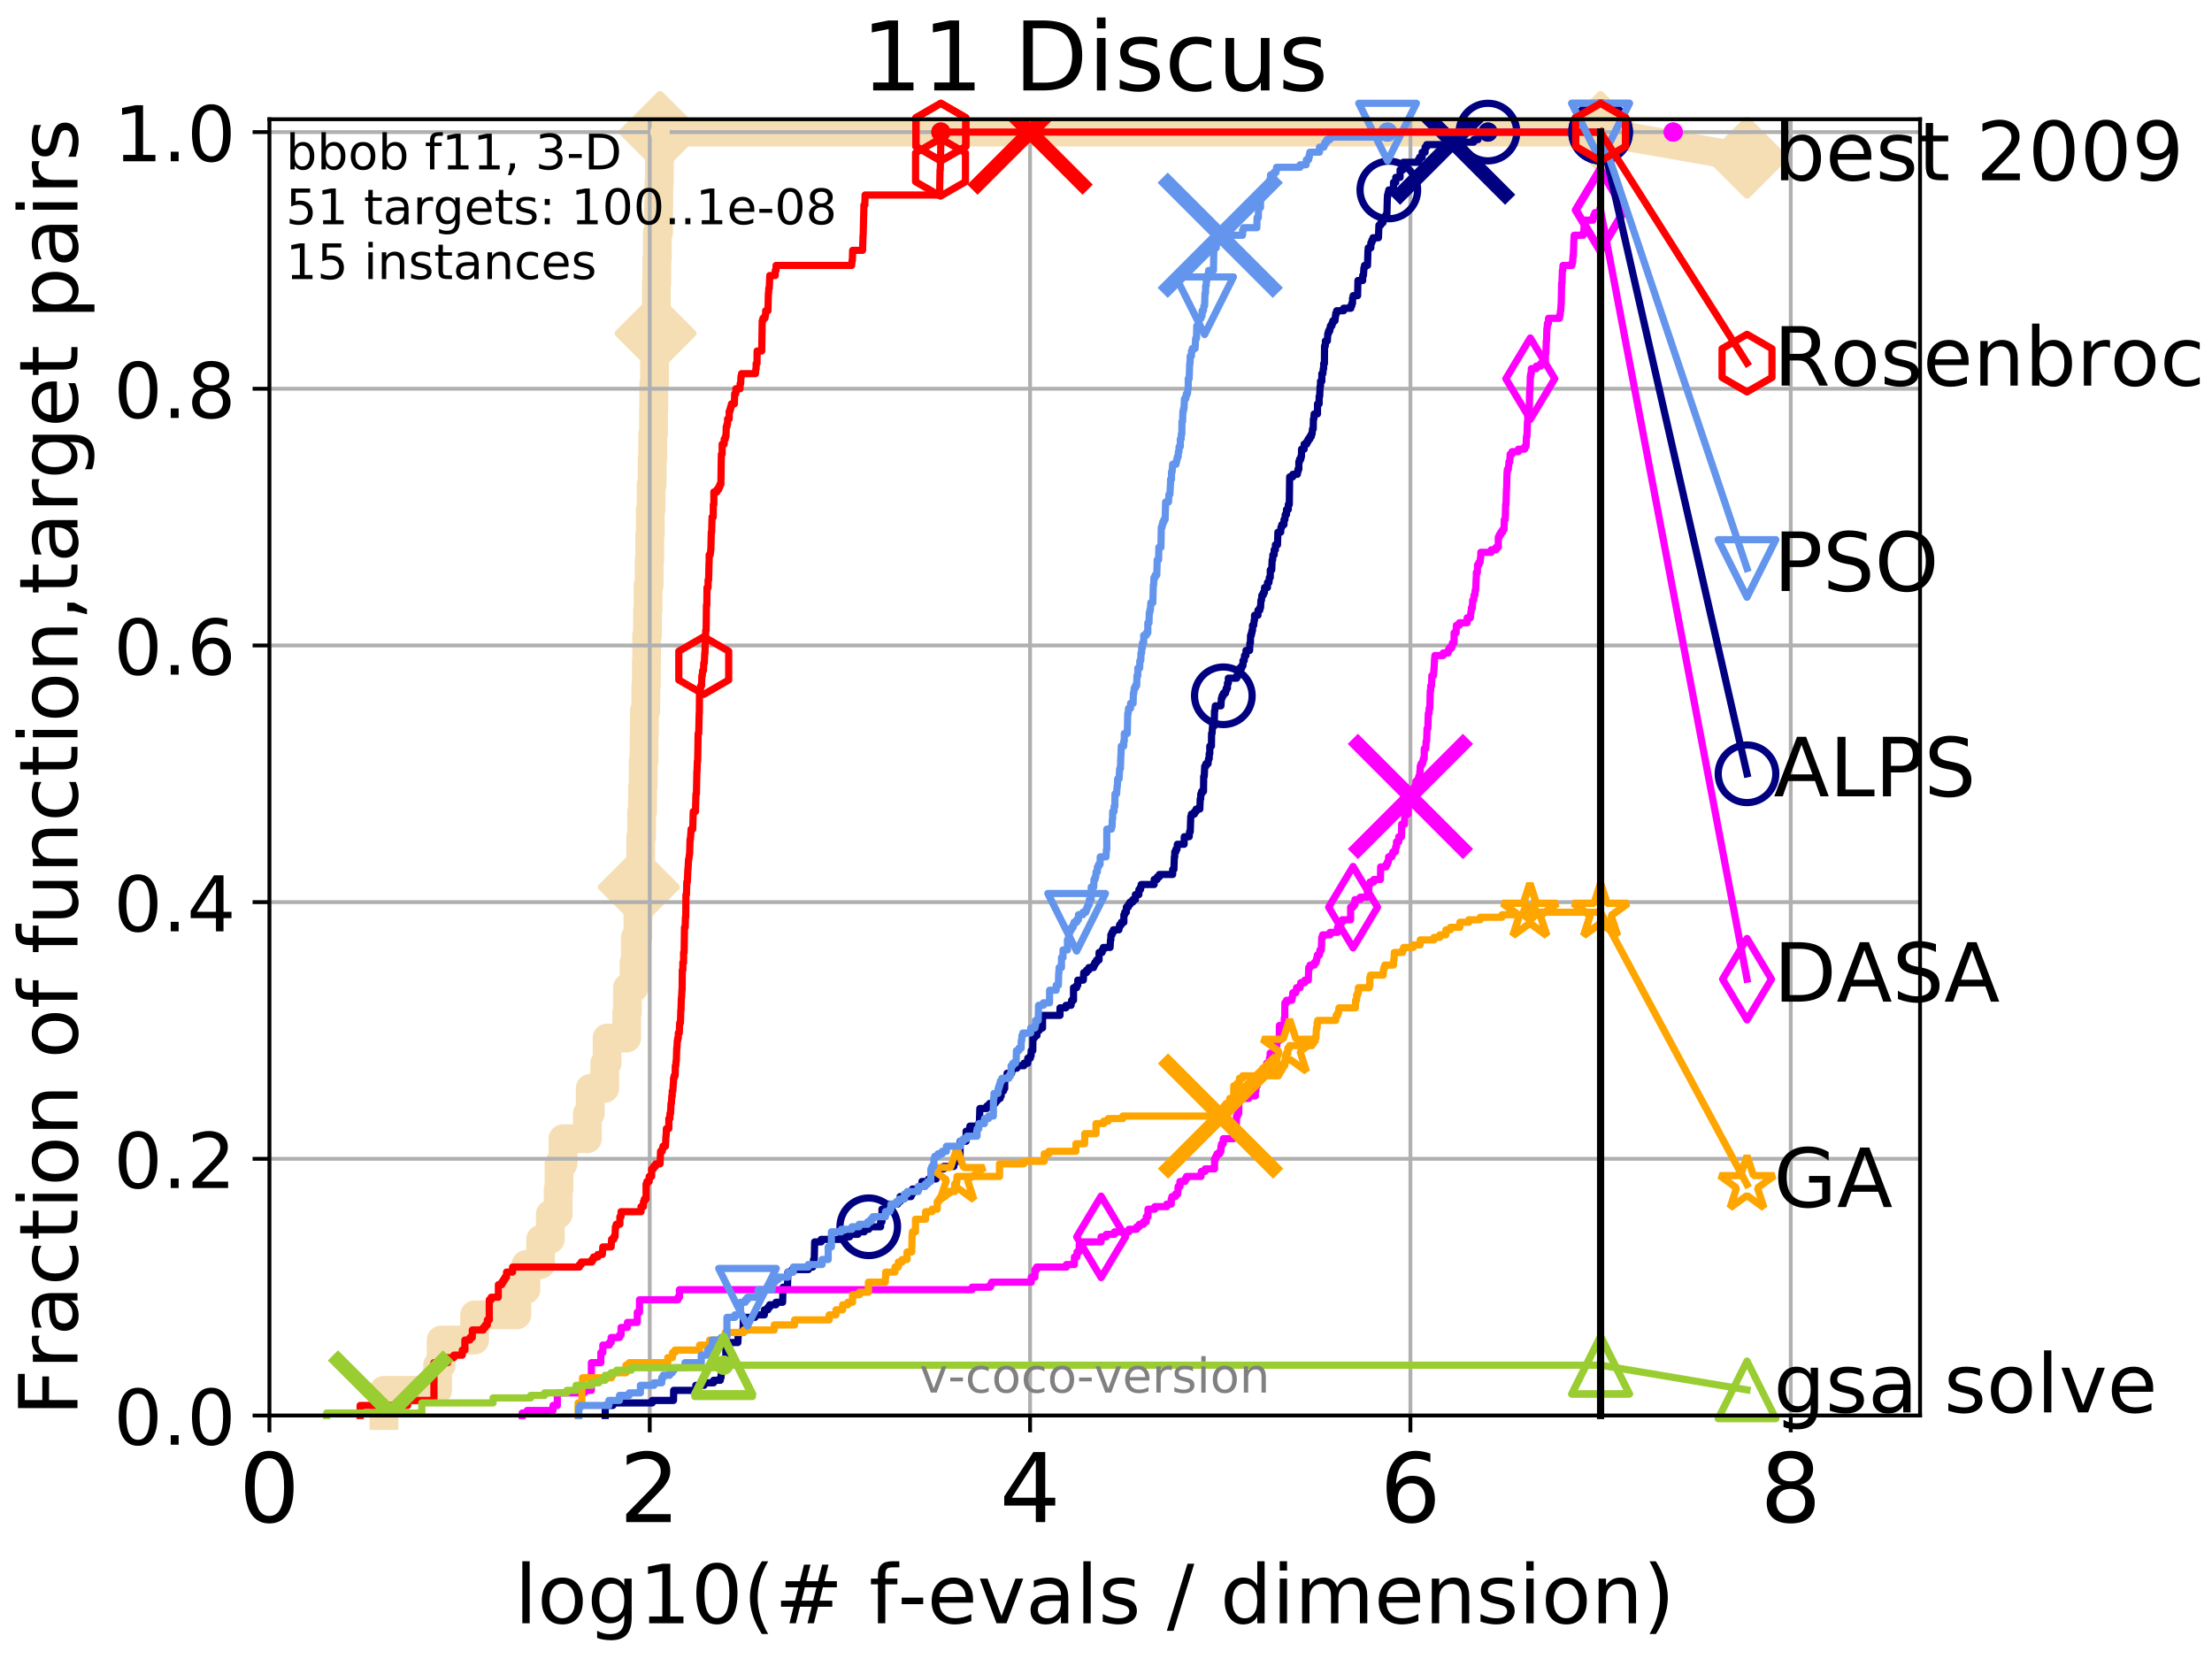 <?xml version="1.0" encoding="utf-8" standalone="no"?>
<!DOCTYPE svg PUBLIC "-//W3C//DTD SVG 1.1//EN"
  "http://www.w3.org/Graphics/SVG/1.1/DTD/svg11.dtd">
<!-- Created with matplotlib (http://matplotlib.org/) -->
<svg height="345.6pt" version="1.1" viewBox="0 0 460.8 345.6" width="460.8pt" xmlns="http://www.w3.org/2000/svg" xmlns:xlink="http://www.w3.org/1999/xlink">
 <defs>
  <style type="text/css">
*{stroke-linecap:butt;stroke-linejoin:round;}
  </style>
 </defs>
 <g id="figure_1">
  <g id="patch_1">
   <path d="M 0 345.6 
L 460.8 345.6 
L 460.8 0 
L 0 0 
z
" style="fill:#ffffff;"/>
  </g>
  <g id="axes_1">
   <g id="patch_2">
    <path d="M 56.12 294.88 
L 399.984 294.88 
L 399.984 24.84 
L 56.12 24.84 
z
" style="fill:#ffffff;"/>
   </g>
   <g id="line2d_1">
    <path d="M 79.971 294.88 
L 79.971 289.638 
L 91.164 289.638 
L 91.164 284.395 
L 91.897 284.395 
L 91.897 279.153 
L 98.872 279.153 
L 98.872 273.91 
L 107.661 273.91 
L 107.661 268.668 
L 109.56 268.668 
L 109.56 263.425 
L 112.611 263.425 
L 112.611 258.183 
L 114.637 258.183 
L 114.637 252.94 
L 116.277 252.94 
L 116.277 247.698 
L 116.45 247.698 
L 116.45 242.455 
L 117.289 242.455 
L 117.289 237.213 
L 122.361 237.213 
L 122.361 231.97 
L 122.961 231.97 
L 122.961 226.728 
L 125.979 226.728 
L 125.979 221.485 
L 126.467 221.485 
L 126.467 216.243 
L 130.554 216.243 
L 130.554 211 
L 130.705 211 
L 130.705 205.758 
L 132.076 205.758 
L 132.076 200.515 
L 132.352 200.515 
L 132.352 195.273 
L 132.889 195.273 
L 132.889 190.03 
L 133.087 190.03 
L 133.087 184.788 
L 133.346 184.788 
L 133.346 179.546 
L 133.475 179.546 
L 133.475 174.303 
L 133.666 174.303 
L 133.666 169.061 
L 133.854 169.061 
L 133.854 163.818 
L 133.979 163.818 
L 133.979 158.576 
L 134.164 158.576 
L 134.164 153.333 
L 134.226 153.333 
L 134.226 148.091 
L 134.529 148.091 
L 134.529 142.848 
L 134.649 142.848 
L 134.649 137.606 
L 134.709 137.606 
L 134.709 132.363 
L 134.886 132.363 
L 134.886 127.121 
L 135.004 127.121 
L 135.004 121.878 
L 135.236 121.878 
L 135.236 116.636 
L 135.351 116.636 
L 135.351 111.393 
L 135.466 111.393 
L 135.466 106.151 
L 135.636 106.151 
L 135.636 100.908 
L 135.86 100.908 
L 135.86 95.666 
L 135.971 95.666 
L 135.971 90.423 
L 136.136 90.423 
L 136.136 85.181 
L 136.191 85.181 
L 136.191 79.938 
L 136.354 79.938 
L 136.354 74.696 
L 136.408 74.696 
L 136.408 69.453 
L 136.569 69.453 
L 136.569 64.211 
L 136.728 64.211 
L 136.728 58.969 
L 136.834 58.969 
L 136.834 53.726 
L 136.939 53.726 
L 136.939 48.484 
L 137.198 48.484 
L 137.198 43.241 
L 137.25 43.241 
L 137.25 37.999 
L 137.352 37.999 
L 137.352 32.756 
L 137.505 32.756 
L 137.505 27.514 
L 333.43 27.514 
" style="fill:none;stroke:#f5deb3;stroke-linecap:square;stroke-width:6;"/>
   </g>
   <g id="line2d_2">
    <defs>
     <path d="M -0 7.778 
L 7.778 0 
L 0 -7.778 
L -7.778 -0 
z
" id="m81be6342e8" style="stroke:#f5deb3;stroke-linejoin:miter;stroke-width:1.5;"/>
    </defs>
    <g>
     <use style="fill:#f5deb3;stroke:#f5deb3;stroke-linejoin:miter;stroke-width:1.5;" x="133.087" xlink:href="#m81be6342e8" y="184.788"/>
     <use style="fill:#f5deb3;stroke:#f5deb3;stroke-linejoin:miter;stroke-width:1.5;" x="136.569" xlink:href="#m81be6342e8" y="69.453"/>
     <use style="fill:#f5deb3;stroke:#f5deb3;stroke-linejoin:miter;stroke-width:1.5;" x="137.505" xlink:href="#m81be6342e8" y="27.514"/>
     <use style="fill:#f5deb3;stroke:#f5deb3;stroke-linejoin:miter;stroke-width:1.5;" x="137.505" xlink:href="#m81be6342e8" y="27.514"/>
     <use style="fill:#f5deb3;stroke:#f5deb3;stroke-linejoin:miter;stroke-width:1.5;" x="333.43" xlink:href="#m81be6342e8" y="27.514"/>
    </g>
   </g>
   <g id="line2d_3">
    <path style="fill:none;stroke:#f5deb3;stroke-linecap:square;stroke-width:6;"/>
    <g/>
   </g>
   <g id="line2d_4">
    <path d="M 333.43 27.514 
L 363.934 32.861 
" style="fill:none;stroke:#f5deb3;stroke-linecap:square;stroke-width:6;"/>
    <g>
     <use style="fill:#f5deb3;stroke:#f5deb3;stroke-linejoin:miter;stroke-width:1.5;" x="333.43" xlink:href="#m81be6342e8" y="27.514"/>
     <use style="fill:#f5deb3;stroke:#f5deb3;stroke-linejoin:miter;stroke-width:1.5;" x="363.934" xlink:href="#m81be6342e8" y="32.861"/>
    </g>
   </g>
   <g id="matplotlib.axis_1">
    <g id="xtick_1">
     <g id="line2d_5">
      <path clip-path="url(#p6b8ab8ed87)" d="M 56.12 294.88 
L 56.12 24.84 
" style="fill:none;stroke:#b0b0b0;stroke-linecap:square;stroke-width:0.8;"/>
     </g>
     <g id="line2d_6">
      <defs>
       <path d="M 0 0 
L 0 3.5 
" id="m5dc785505a" style="stroke:#000000;stroke-width:0.8;"/>
      </defs>
      <g>
       <use style="stroke:#000000;stroke-width:0.8;" x="56.12" xlink:href="#m5dc785505a" y="294.88"/>
      </g>
     </g>
     <g id="text_1">
      <!-- 0 -->
      <defs>
       <path d="M 31.781 66.406 
Q 24.172 66.406 20.328 58.906 
Q 16.5 51.422 16.5 36.375 
Q 16.5 21.391 20.328 13.891 
Q 24.172 6.391 31.781 6.391 
Q 39.453 6.391 43.281 13.891 
Q 47.125 21.391 47.125 36.375 
Q 47.125 51.422 43.281 58.906 
Q 39.453 66.406 31.781 66.406 
z
M 31.781 74.219 
Q 44.047 74.219 50.516 64.516 
Q 56.984 54.828 56.984 36.375 
Q 56.984 17.969 50.516 8.266 
Q 44.047 -1.422 31.781 -1.422 
Q 19.531 -1.422 13.062 8.266 
Q 6.594 17.969 6.594 36.375 
Q 6.594 54.828 13.062 64.516 
Q 19.531 74.219 31.781 74.219 
z
" id="DejaVuSans-30"/>
      </defs>
      <g transform="translate(49.758 317.077)scale(0.2 -0.2)">
       <use xlink:href="#DejaVuSans-30"/>
      </g>
     </g>
    </g>
    <g id="xtick_2">
     <g id="line2d_7">
      <path clip-path="url(#p6b8ab8ed87)" d="M 135.351 294.88 
L 135.351 24.84 
" style="fill:none;stroke:#b0b0b0;stroke-linecap:square;stroke-width:0.8;"/>
     </g>
     <g id="line2d_8">
      <g>
       <use style="stroke:#000000;stroke-width:0.8;" x="135.351" xlink:href="#m5dc785505a" y="294.88"/>
      </g>
     </g>
     <g id="text_2">
      <!-- 2 -->
      <defs>
       <path d="M 19.188 8.297 
L 53.609 8.297 
L 53.609 0 
L 7.328 0 
L 7.328 8.297 
Q 12.938 14.109 22.625 23.891 
Q 32.328 33.688 34.812 36.531 
Q 39.547 41.844 41.422 45.531 
Q 43.312 49.219 43.312 52.781 
Q 43.312 58.594 39.234 62.25 
Q 35.156 65.922 28.609 65.922 
Q 23.969 65.922 18.812 64.312 
Q 13.672 62.703 7.812 59.422 
L 7.812 69.391 
Q 13.766 71.781 18.938 73 
Q 24.125 74.219 28.422 74.219 
Q 39.75 74.219 46.484 68.547 
Q 53.219 62.891 53.219 53.422 
Q 53.219 48.922 51.531 44.891 
Q 49.859 40.875 45.406 35.406 
Q 44.188 33.984 37.641 27.219 
Q 31.109 20.453 19.188 8.297 
z
" id="DejaVuSans-32"/>
      </defs>
      <g transform="translate(128.989 317.077)scale(0.2 -0.2)">
       <use xlink:href="#DejaVuSans-32"/>
      </g>
     </g>
    </g>
    <g id="xtick_3">
     <g id="line2d_9">
      <path clip-path="url(#p6b8ab8ed87)" d="M 214.583 294.88 
L 214.583 24.84 
" style="fill:none;stroke:#b0b0b0;stroke-linecap:square;stroke-width:0.8;"/>
     </g>
     <g id="line2d_10">
      <g>
       <use style="stroke:#000000;stroke-width:0.8;" x="214.583" xlink:href="#m5dc785505a" y="294.88"/>
      </g>
     </g>
     <g id="text_3">
      <!-- 4 -->
      <defs>
       <path d="M 37.797 64.312 
L 12.891 25.391 
L 37.797 25.391 
z
M 35.203 72.906 
L 47.609 72.906 
L 47.609 25.391 
L 58.016 25.391 
L 58.016 17.188 
L 47.609 17.188 
L 47.609 0 
L 37.797 0 
L 37.797 17.188 
L 4.891 17.188 
L 4.891 26.703 
z
" id="DejaVuSans-34"/>
      </defs>
      <g transform="translate(208.22 317.077)scale(0.2 -0.2)">
       <use xlink:href="#DejaVuSans-34"/>
      </g>
     </g>
    </g>
    <g id="xtick_4">
     <g id="line2d_11">
      <path clip-path="url(#p6b8ab8ed87)" d="M 293.814 294.88 
L 293.814 24.84 
" style="fill:none;stroke:#b0b0b0;stroke-linecap:square;stroke-width:0.8;"/>
     </g>
     <g id="line2d_12">
      <g>
       <use style="stroke:#000000;stroke-width:0.8;" x="293.814" xlink:href="#m5dc785505a" y="294.88"/>
      </g>
     </g>
     <g id="text_4">
      <!-- 6 -->
      <defs>
       <path d="M 33.016 40.375 
Q 26.375 40.375 22.484 35.828 
Q 18.609 31.297 18.609 23.391 
Q 18.609 15.531 22.484 10.953 
Q 26.375 6.391 33.016 6.391 
Q 39.656 6.391 43.531 10.953 
Q 47.406 15.531 47.406 23.391 
Q 47.406 31.297 43.531 35.828 
Q 39.656 40.375 33.016 40.375 
z
M 52.594 71.297 
L 52.594 62.312 
Q 48.875 64.062 45.094 64.984 
Q 41.312 65.922 37.594 65.922 
Q 27.828 65.922 22.672 59.328 
Q 17.531 52.734 16.797 39.406 
Q 19.672 43.656 24.016 45.922 
Q 28.375 48.188 33.594 48.188 
Q 44.578 48.188 50.953 41.516 
Q 57.328 34.859 57.328 23.391 
Q 57.328 12.156 50.688 5.359 
Q 44.047 -1.422 33.016 -1.422 
Q 20.359 -1.422 13.672 8.266 
Q 6.984 17.969 6.984 36.375 
Q 6.984 53.656 15.188 63.938 
Q 23.391 74.219 37.203 74.219 
Q 40.922 74.219 44.703 73.484 
Q 48.484 72.75 52.594 71.297 
z
" id="DejaVuSans-36"/>
      </defs>
      <g transform="translate(287.452 317.077)scale(0.2 -0.2)">
       <use xlink:href="#DejaVuSans-36"/>
      </g>
     </g>
    </g>
    <g id="xtick_5">
     <g id="line2d_13">
      <path clip-path="url(#p6b8ab8ed87)" d="M 373.045 294.88 
L 373.045 24.84 
" style="fill:none;stroke:#b0b0b0;stroke-linecap:square;stroke-width:0.8;"/>
     </g>
     <g id="line2d_14">
      <g>
       <use style="stroke:#000000;stroke-width:0.8;" x="373.045" xlink:href="#m5dc785505a" y="294.88"/>
      </g>
     </g>
     <g id="text_5">
      <!-- 8 -->
      <defs>
       <path d="M 31.781 34.625 
Q 24.75 34.625 20.719 30.859 
Q 16.703 27.094 16.703 20.516 
Q 16.703 13.922 20.719 10.156 
Q 24.75 6.391 31.781 6.391 
Q 38.812 6.391 42.859 10.172 
Q 46.922 13.969 46.922 20.516 
Q 46.922 27.094 42.891 30.859 
Q 38.875 34.625 31.781 34.625 
z
M 21.922 38.812 
Q 15.578 40.375 12.031 44.719 
Q 8.5 49.078 8.5 55.328 
Q 8.5 64.062 14.719 69.141 
Q 20.953 74.219 31.781 74.219 
Q 42.672 74.219 48.875 69.141 
Q 55.078 64.062 55.078 55.328 
Q 55.078 49.078 51.531 44.719 
Q 48 40.375 41.703 38.812 
Q 48.828 37.156 52.797 32.312 
Q 56.781 27.484 56.781 20.516 
Q 56.781 9.906 50.312 4.234 
Q 43.844 -1.422 31.781 -1.422 
Q 19.734 -1.422 13.25 4.234 
Q 6.781 9.906 6.781 20.516 
Q 6.781 27.484 10.781 32.312 
Q 14.797 37.156 21.922 38.812 
z
M 18.312 54.391 
Q 18.312 48.734 21.844 45.562 
Q 25.391 42.391 31.781 42.391 
Q 38.141 42.391 41.719 45.562 
Q 45.312 48.734 45.312 54.391 
Q 45.312 60.062 41.719 63.234 
Q 38.141 66.406 31.781 66.406 
Q 25.391 66.406 21.844 63.234 
Q 18.312 60.062 18.312 54.391 
z
" id="DejaVuSans-38"/>
      </defs>
      <g transform="translate(366.683 317.077)scale(0.2 -0.2)">
       <use xlink:href="#DejaVuSans-38"/>
      </g>
     </g>
    </g>
    <g id="text_6">
     <!-- log10(# f-evals / dimension) -->
     <defs>
      <path d="M 9.422 75.984 
L 18.406 75.984 
L 18.406 0 
L 9.422 0 
z
" id="DejaVuSans-6c"/>
      <path d="M 30.609 48.391 
Q 23.391 48.391 19.188 42.75 
Q 14.984 37.109 14.984 27.297 
Q 14.984 17.484 19.156 11.844 
Q 23.344 6.203 30.609 6.203 
Q 37.797 6.203 41.984 11.859 
Q 46.188 17.531 46.188 27.297 
Q 46.188 37.016 41.984 42.703 
Q 37.797 48.391 30.609 48.391 
z
M 30.609 56 
Q 42.328 56 49.016 48.375 
Q 55.719 40.766 55.719 27.297 
Q 55.719 13.875 49.016 6.219 
Q 42.328 -1.422 30.609 -1.422 
Q 18.844 -1.422 12.172 6.219 
Q 5.516 13.875 5.516 27.297 
Q 5.516 40.766 12.172 48.375 
Q 18.844 56 30.609 56 
z
" id="DejaVuSans-6f"/>
      <path d="M 45.406 27.984 
Q 45.406 37.75 41.375 43.109 
Q 37.359 48.484 30.078 48.484 
Q 22.859 48.484 18.828 43.109 
Q 14.797 37.75 14.797 27.984 
Q 14.797 18.266 18.828 12.891 
Q 22.859 7.516 30.078 7.516 
Q 37.359 7.516 41.375 12.891 
Q 45.406 18.266 45.406 27.984 
z
M 54.391 6.781 
Q 54.391 -7.172 48.188 -13.984 
Q 42 -20.797 29.203 -20.797 
Q 24.469 -20.797 20.266 -20.094 
Q 16.062 -19.391 12.109 -17.922 
L 12.109 -9.188 
Q 16.062 -11.328 19.922 -12.344 
Q 23.781 -13.375 27.781 -13.375 
Q 36.625 -13.375 41.016 -8.766 
Q 45.406 -4.156 45.406 5.172 
L 45.406 9.625 
Q 42.625 4.781 38.281 2.391 
Q 33.938 0 27.875 0 
Q 17.828 0 11.672 7.656 
Q 5.516 15.328 5.516 27.984 
Q 5.516 40.672 11.672 48.328 
Q 17.828 56 27.875 56 
Q 33.938 56 38.281 53.609 
Q 42.625 51.219 45.406 46.391 
L 45.406 54.688 
L 54.391 54.688 
z
" id="DejaVuSans-67"/>
      <path d="M 12.406 8.297 
L 28.516 8.297 
L 28.516 63.922 
L 10.984 60.406 
L 10.984 69.391 
L 28.422 72.906 
L 38.281 72.906 
L 38.281 8.297 
L 54.391 8.297 
L 54.391 0 
L 12.406 0 
z
" id="DejaVuSans-31"/>
      <path d="M 31 75.875 
Q 24.469 64.656 21.281 53.656 
Q 18.109 42.672 18.109 31.391 
Q 18.109 20.125 21.312 9.062 
Q 24.516 -2 31 -13.188 
L 23.188 -13.188 
Q 15.875 -1.703 12.234 9.375 
Q 8.594 20.453 8.594 31.391 
Q 8.594 42.281 12.203 53.312 
Q 15.828 64.359 23.188 75.875 
z
" id="DejaVuSans-28"/>
      <path d="M 51.125 44 
L 36.922 44 
L 32.812 27.688 
L 47.125 27.688 
z
M 43.797 71.781 
L 38.719 51.516 
L 52.984 51.516 
L 58.109 71.781 
L 65.922 71.781 
L 60.891 51.516 
L 76.125 51.516 
L 76.125 44 
L 58.984 44 
L 54.984 27.688 
L 70.516 27.688 
L 70.516 20.219 
L 53.078 20.219 
L 48 0 
L 40.188 0 
L 45.219 20.219 
L 30.906 20.219 
L 25.875 0 
L 18.016 0 
L 23.094 20.219 
L 7.719 20.219 
L 7.719 27.688 
L 24.906 27.688 
L 29 44 
L 13.281 44 
L 13.281 51.516 
L 30.906 51.516 
L 35.891 71.781 
z
" id="DejaVuSans-23"/>
      <path id="DejaVuSans-20"/>
      <path d="M 37.109 75.984 
L 37.109 68.5 
L 28.516 68.5 
Q 23.688 68.5 21.797 66.547 
Q 19.922 64.594 19.922 59.516 
L 19.922 54.688 
L 34.719 54.688 
L 34.719 47.703 
L 19.922 47.703 
L 19.922 0 
L 10.891 0 
L 10.891 47.703 
L 2.297 47.703 
L 2.297 54.688 
L 10.891 54.688 
L 10.891 58.5 
Q 10.891 67.625 15.141 71.797 
Q 19.391 75.984 28.609 75.984 
z
" id="DejaVuSans-66"/>
      <path d="M 4.891 31.391 
L 31.203 31.391 
L 31.203 23.391 
L 4.891 23.391 
z
" id="DejaVuSans-2d"/>
      <path d="M 56.203 29.594 
L 56.203 25.203 
L 14.891 25.203 
Q 15.484 15.922 20.484 11.062 
Q 25.484 6.203 34.422 6.203 
Q 39.594 6.203 44.453 7.469 
Q 49.312 8.734 54.109 11.281 
L 54.109 2.781 
Q 49.266 0.734 44.188 -0.344 
Q 39.109 -1.422 33.891 -1.422 
Q 20.797 -1.422 13.156 6.188 
Q 5.516 13.812 5.516 26.812 
Q 5.516 40.234 12.766 48.109 
Q 20.016 56 32.328 56 
Q 43.359 56 49.781 48.891 
Q 56.203 41.797 56.203 29.594 
z
M 47.219 32.234 
Q 47.125 39.594 43.094 43.984 
Q 39.062 48.391 32.422 48.391 
Q 24.906 48.391 20.391 44.141 
Q 15.875 39.891 15.188 32.172 
z
" id="DejaVuSans-65"/>
      <path d="M 2.984 54.688 
L 12.5 54.688 
L 29.594 8.797 
L 46.688 54.688 
L 56.203 54.688 
L 35.688 0 
L 23.484 0 
z
" id="DejaVuSans-76"/>
      <path d="M 34.281 27.484 
Q 23.391 27.484 19.188 25 
Q 14.984 22.516 14.984 16.5 
Q 14.984 11.719 18.141 8.906 
Q 21.297 6.109 26.703 6.109 
Q 34.188 6.109 38.703 11.406 
Q 43.219 16.703 43.219 25.484 
L 43.219 27.484 
z
M 52.203 31.203 
L 52.203 0 
L 43.219 0 
L 43.219 8.297 
Q 40.141 3.328 35.547 0.953 
Q 30.953 -1.422 24.312 -1.422 
Q 15.922 -1.422 10.953 3.297 
Q 6 8.016 6 15.922 
Q 6 25.141 12.172 29.828 
Q 18.359 34.516 30.609 34.516 
L 43.219 34.516 
L 43.219 35.406 
Q 43.219 41.609 39.141 45 
Q 35.062 48.391 27.688 48.391 
Q 23 48.391 18.547 47.266 
Q 14.109 46.141 10.016 43.891 
L 10.016 52.203 
Q 14.938 54.109 19.578 55.047 
Q 24.219 56 28.609 56 
Q 40.484 56 46.344 49.844 
Q 52.203 43.703 52.203 31.203 
z
" id="DejaVuSans-61"/>
      <path d="M 44.281 53.078 
L 44.281 44.578 
Q 40.484 46.531 36.375 47.5 
Q 32.281 48.484 27.875 48.484 
Q 21.188 48.484 17.844 46.438 
Q 14.5 44.391 14.5 40.281 
Q 14.5 37.156 16.891 35.375 
Q 19.281 33.594 26.516 31.984 
L 29.594 31.297 
Q 39.156 29.25 43.188 25.516 
Q 47.219 21.781 47.219 15.094 
Q 47.219 7.469 41.188 3.016 
Q 35.156 -1.422 24.609 -1.422 
Q 20.219 -1.422 15.453 -0.562 
Q 10.688 0.297 5.422 2 
L 5.422 11.281 
Q 10.406 8.688 15.234 7.391 
Q 20.062 6.109 24.812 6.109 
Q 31.156 6.109 34.562 8.281 
Q 37.984 10.453 37.984 14.406 
Q 37.984 18.062 35.516 20.016 
Q 33.062 21.969 24.703 23.781 
L 21.578 24.516 
Q 13.234 26.266 9.516 29.906 
Q 5.812 33.547 5.812 39.891 
Q 5.812 47.609 11.281 51.797 
Q 16.75 56 26.812 56 
Q 31.781 56 36.172 55.266 
Q 40.578 54.547 44.281 53.078 
z
" id="DejaVuSans-73"/>
      <path d="M 25.391 72.906 
L 33.688 72.906 
L 8.297 -9.281 
L 0 -9.281 
z
" id="DejaVuSans-2f"/>
      <path d="M 45.406 46.391 
L 45.406 75.984 
L 54.391 75.984 
L 54.391 0 
L 45.406 0 
L 45.406 8.203 
Q 42.578 3.328 38.25 0.953 
Q 33.938 -1.422 27.875 -1.422 
Q 17.969 -1.422 11.734 6.484 
Q 5.516 14.406 5.516 27.297 
Q 5.516 40.188 11.734 48.094 
Q 17.969 56 27.875 56 
Q 33.938 56 38.25 53.625 
Q 42.578 51.266 45.406 46.391 
z
M 14.797 27.297 
Q 14.797 17.391 18.875 11.75 
Q 22.953 6.109 30.078 6.109 
Q 37.203 6.109 41.297 11.75 
Q 45.406 17.391 45.406 27.297 
Q 45.406 37.203 41.297 42.844 
Q 37.203 48.484 30.078 48.484 
Q 22.953 48.484 18.875 42.844 
Q 14.797 37.203 14.797 27.297 
z
" id="DejaVuSans-64"/>
      <path d="M 9.422 54.688 
L 18.406 54.688 
L 18.406 0 
L 9.422 0 
z
M 9.422 75.984 
L 18.406 75.984 
L 18.406 64.594 
L 9.422 64.594 
z
" id="DejaVuSans-69"/>
      <path d="M 52 44.188 
Q 55.375 50.25 60.062 53.125 
Q 64.75 56 71.094 56 
Q 79.641 56 84.281 50.016 
Q 88.922 44.047 88.922 33.016 
L 88.922 0 
L 79.891 0 
L 79.891 32.719 
Q 79.891 40.578 77.094 44.375 
Q 74.312 48.188 68.609 48.188 
Q 61.625 48.188 57.562 43.547 
Q 53.516 38.922 53.516 30.906 
L 53.516 0 
L 44.484 0 
L 44.484 32.719 
Q 44.484 40.625 41.703 44.406 
Q 38.922 48.188 33.109 48.188 
Q 26.219 48.188 22.156 43.531 
Q 18.109 38.875 18.109 30.906 
L 18.109 0 
L 9.078 0 
L 9.078 54.688 
L 18.109 54.688 
L 18.109 46.188 
Q 21.188 51.219 25.484 53.609 
Q 29.781 56 35.688 56 
Q 41.656 56 45.828 52.969 
Q 50 49.953 52 44.188 
z
" id="DejaVuSans-6d"/>
      <path d="M 54.891 33.016 
L 54.891 0 
L 45.906 0 
L 45.906 32.719 
Q 45.906 40.484 42.875 44.328 
Q 39.844 48.188 33.797 48.188 
Q 26.516 48.188 22.312 43.547 
Q 18.109 38.922 18.109 30.906 
L 18.109 0 
L 9.078 0 
L 9.078 54.688 
L 18.109 54.688 
L 18.109 46.188 
Q 21.344 51.125 25.703 53.562 
Q 30.078 56 35.797 56 
Q 45.219 56 50.047 50.172 
Q 54.891 44.344 54.891 33.016 
z
" id="DejaVuSans-6e"/>
      <path d="M 8.016 75.875 
L 15.828 75.875 
Q 23.141 64.359 26.781 53.312 
Q 30.422 42.281 30.422 31.391 
Q 30.422 20.453 26.781 9.375 
Q 23.141 -1.703 15.828 -13.188 
L 8.016 -13.188 
Q 14.5 -2 17.703 9.062 
Q 20.906 20.125 20.906 31.391 
Q 20.906 42.672 17.703 53.656 
Q 14.5 64.656 8.016 75.875 
z
" id="DejaVuSans-29"/>
     </defs>
     <g transform="translate(107.211 338.154)scale(0.17 -0.17)">
      <use xlink:href="#DejaVuSans-6c"/>
      <use x="27.783" xlink:href="#DejaVuSans-6f"/>
      <use x="88.965" xlink:href="#DejaVuSans-67"/>
      <use x="152.441" xlink:href="#DejaVuSans-31"/>
      <use x="216.064" xlink:href="#DejaVuSans-30"/>
      <use x="279.688" xlink:href="#DejaVuSans-28"/>
      <use x="318.701" xlink:href="#DejaVuSans-23"/>
      <use x="402.49" xlink:href="#DejaVuSans-20"/>
      <use x="434.277" xlink:href="#DejaVuSans-66"/>
      <use x="469.404" xlink:href="#DejaVuSans-2d"/>
      <use x="505.488" xlink:href="#DejaVuSans-65"/>
      <use x="567.012" xlink:href="#DejaVuSans-76"/>
      <use x="626.191" xlink:href="#DejaVuSans-61"/>
      <use x="687.471" xlink:href="#DejaVuSans-6c"/>
      <use x="715.254" xlink:href="#DejaVuSans-73"/>
      <use x="767.354" xlink:href="#DejaVuSans-20"/>
      <use x="799.141" xlink:href="#DejaVuSans-2f"/>
      <use x="832.832" xlink:href="#DejaVuSans-20"/>
      <use x="864.619" xlink:href="#DejaVuSans-64"/>
      <use x="928.096" xlink:href="#DejaVuSans-69"/>
      <use x="955.879" xlink:href="#DejaVuSans-6d"/>
      <use x="1053.291" xlink:href="#DejaVuSans-65"/>
      <use x="1114.814" xlink:href="#DejaVuSans-6e"/>
      <use x="1178.193" xlink:href="#DejaVuSans-73"/>
      <use x="1230.293" xlink:href="#DejaVuSans-69"/>
      <use x="1258.076" xlink:href="#DejaVuSans-6f"/>
      <use x="1319.258" xlink:href="#DejaVuSans-6e"/>
      <use x="1382.637" xlink:href="#DejaVuSans-29"/>
     </g>
    </g>
   </g>
   <g id="matplotlib.axis_2">
    <g id="ytick_1">
     <g id="line2d_15">
      <path clip-path="url(#p6b8ab8ed87)" d="M 56.12 294.88 
L 399.984 294.88 
" style="fill:none;stroke:#b0b0b0;stroke-linecap:square;stroke-width:0.8;"/>
     </g>
     <g id="line2d_16">
      <defs>
       <path d="M 0 0 
L -3.5 0 
" id="mcd9e51e6cc" style="stroke:#000000;stroke-width:0.8;"/>
      </defs>
      <g>
       <use style="stroke:#000000;stroke-width:0.8;" x="56.12" xlink:href="#mcd9e51e6cc" y="294.88"/>
      </g>
     </g>
     <g id="text_7">
      <!-- 0.0 -->
      <defs>
       <path d="M 10.688 12.406 
L 21 12.406 
L 21 0 
L 10.688 0 
z
" id="DejaVuSans-2e"/>
      </defs>
      <g transform="translate(23.675 300.959)scale(0.16 -0.16)">
       <use xlink:href="#DejaVuSans-30"/>
       <use x="63.623" xlink:href="#DejaVuSans-2e"/>
       <use x="95.41" xlink:href="#DejaVuSans-30"/>
      </g>
     </g>
    </g>
    <g id="ytick_2">
     <g id="line2d_17">
      <path clip-path="url(#p6b8ab8ed87)" d="M 56.12 241.407 
L 399.984 241.407 
" style="fill:none;stroke:#b0b0b0;stroke-linecap:square;stroke-width:0.8;"/>
     </g>
     <g id="line2d_18">
      <g>
       <use style="stroke:#000000;stroke-width:0.8;" x="56.12" xlink:href="#mcd9e51e6cc" y="241.407"/>
      </g>
     </g>
     <g id="text_8">
      <!-- 0.2 -->
      <g transform="translate(23.675 247.485)scale(0.16 -0.16)">
       <use xlink:href="#DejaVuSans-30"/>
       <use x="63.623" xlink:href="#DejaVuSans-2e"/>
       <use x="95.41" xlink:href="#DejaVuSans-32"/>
      </g>
     </g>
    </g>
    <g id="ytick_3">
     <g id="line2d_19">
      <path clip-path="url(#p6b8ab8ed87)" d="M 56.12 187.933 
L 399.984 187.933 
" style="fill:none;stroke:#b0b0b0;stroke-linecap:square;stroke-width:0.8;"/>
     </g>
     <g id="line2d_20">
      <g>
       <use style="stroke:#000000;stroke-width:0.8;" x="56.12" xlink:href="#mcd9e51e6cc" y="187.933"/>
      </g>
     </g>
     <g id="text_9">
      <!-- 0.4 -->
      <g transform="translate(23.675 194.012)scale(0.16 -0.16)">
       <use xlink:href="#DejaVuSans-30"/>
       <use x="63.623" xlink:href="#DejaVuSans-2e"/>
       <use x="95.41" xlink:href="#DejaVuSans-34"/>
      </g>
     </g>
    </g>
    <g id="ytick_4">
     <g id="line2d_21">
      <path clip-path="url(#p6b8ab8ed87)" d="M 56.12 134.46 
L 399.984 134.46 
" style="fill:none;stroke:#b0b0b0;stroke-linecap:square;stroke-width:0.8;"/>
     </g>
     <g id="line2d_22">
      <g>
       <use style="stroke:#000000;stroke-width:0.8;" x="56.12" xlink:href="#mcd9e51e6cc" y="134.46"/>
      </g>
     </g>
     <g id="text_10">
      <!-- 0.6 -->
      <g transform="translate(23.675 140.539)scale(0.16 -0.16)">
       <use xlink:href="#DejaVuSans-30"/>
       <use x="63.623" xlink:href="#DejaVuSans-2e"/>
       <use x="95.41" xlink:href="#DejaVuSans-36"/>
      </g>
     </g>
    </g>
    <g id="ytick_5">
     <g id="line2d_23">
      <path clip-path="url(#p6b8ab8ed87)" d="M 56.12 80.987 
L 399.984 80.987 
" style="fill:none;stroke:#b0b0b0;stroke-linecap:square;stroke-width:0.8;"/>
     </g>
     <g id="line2d_24">
      <g>
       <use style="stroke:#000000;stroke-width:0.8;" x="56.12" xlink:href="#mcd9e51e6cc" y="80.987"/>
      </g>
     </g>
     <g id="text_11">
      <!-- 0.8 -->
      <g transform="translate(23.675 87.066)scale(0.16 -0.16)">
       <use xlink:href="#DejaVuSans-30"/>
       <use x="63.623" xlink:href="#DejaVuSans-2e"/>
       <use x="95.41" xlink:href="#DejaVuSans-38"/>
      </g>
     </g>
    </g>
    <g id="ytick_6">
     <g id="line2d_25">
      <path clip-path="url(#p6b8ab8ed87)" d="M 56.12 27.514 
L 399.984 27.514 
" style="fill:none;stroke:#b0b0b0;stroke-linecap:square;stroke-width:0.8;"/>
     </g>
     <g id="line2d_26">
      <g>
       <use style="stroke:#000000;stroke-width:0.8;" x="56.12" xlink:href="#mcd9e51e6cc" y="27.514"/>
      </g>
     </g>
     <g id="text_12">
      <!-- 1.0 -->
      <g transform="translate(23.675 33.592)scale(0.16 -0.16)">
       <use xlink:href="#DejaVuSans-31"/>
       <use x="63.623" xlink:href="#DejaVuSans-2e"/>
       <use x="95.41" xlink:href="#DejaVuSans-30"/>
      </g>
     </g>
    </g>
    <g id="text_13">
     <!-- Fraction of function,target pairs -->
     <defs>
      <path d="M 9.812 72.906 
L 51.703 72.906 
L 51.703 64.594 
L 19.672 64.594 
L 19.672 43.109 
L 48.578 43.109 
L 48.578 34.812 
L 19.672 34.812 
L 19.672 0 
L 9.812 0 
z
" id="DejaVuSans-46"/>
      <path d="M 41.109 46.297 
Q 39.594 47.172 37.812 47.578 
Q 36.031 48 33.891 48 
Q 26.266 48 22.188 43.047 
Q 18.109 38.094 18.109 28.812 
L 18.109 0 
L 9.078 0 
L 9.078 54.688 
L 18.109 54.688 
L 18.109 46.188 
Q 20.953 51.172 25.484 53.578 
Q 30.031 56 36.531 56 
Q 37.453 56 38.578 55.875 
Q 39.703 55.766 41.062 55.516 
z
" id="DejaVuSans-72"/>
      <path d="M 48.781 52.594 
L 48.781 44.188 
Q 44.969 46.297 41.141 47.344 
Q 37.312 48.391 33.406 48.391 
Q 24.656 48.391 19.812 42.844 
Q 14.984 37.312 14.984 27.297 
Q 14.984 17.281 19.812 11.734 
Q 24.656 6.203 33.406 6.203 
Q 37.312 6.203 41.141 7.25 
Q 44.969 8.297 48.781 10.406 
L 48.781 2.094 
Q 45.016 0.344 40.984 -0.531 
Q 36.969 -1.422 32.422 -1.422 
Q 20.062 -1.422 12.781 6.344 
Q 5.516 14.109 5.516 27.297 
Q 5.516 40.672 12.859 48.328 
Q 20.219 56 33.016 56 
Q 37.156 56 41.109 55.141 
Q 45.062 54.297 48.781 52.594 
z
" id="DejaVuSans-63"/>
      <path d="M 18.312 70.219 
L 18.312 54.688 
L 36.812 54.688 
L 36.812 47.703 
L 18.312 47.703 
L 18.312 18.016 
Q 18.312 11.328 20.141 9.422 
Q 21.969 7.516 27.594 7.516 
L 36.812 7.516 
L 36.812 0 
L 27.594 0 
Q 17.188 0 13.234 3.875 
Q 9.281 7.766 9.281 18.016 
L 9.281 47.703 
L 2.688 47.703 
L 2.688 54.688 
L 9.281 54.688 
L 9.281 70.219 
z
" id="DejaVuSans-74"/>
      <path d="M 8.5 21.578 
L 8.5 54.688 
L 17.484 54.688 
L 17.484 21.922 
Q 17.484 14.156 20.5 10.266 
Q 23.531 6.391 29.594 6.391 
Q 36.859 6.391 41.078 11.031 
Q 45.312 15.672 45.312 23.688 
L 45.312 54.688 
L 54.297 54.688 
L 54.297 0 
L 45.312 0 
L 45.312 8.406 
Q 42.047 3.422 37.719 1 
Q 33.406 -1.422 27.688 -1.422 
Q 18.266 -1.422 13.375 4.438 
Q 8.5 10.297 8.5 21.578 
z
M 31.109 56 
z
" id="DejaVuSans-75"/>
      <path d="M 11.719 12.406 
L 22.016 12.406 
L 22.016 4 
L 14.016 -11.625 
L 7.719 -11.625 
L 11.719 4 
z
" id="DejaVuSans-2c"/>
      <path d="M 18.109 8.203 
L 18.109 -20.797 
L 9.078 -20.797 
L 9.078 54.688 
L 18.109 54.688 
L 18.109 46.391 
Q 20.953 51.266 25.266 53.625 
Q 29.594 56 35.594 56 
Q 45.562 56 51.781 48.094 
Q 58.016 40.188 58.016 27.297 
Q 58.016 14.406 51.781 6.484 
Q 45.562 -1.422 35.594 -1.422 
Q 29.594 -1.422 25.266 0.953 
Q 20.953 3.328 18.109 8.203 
z
M 48.688 27.297 
Q 48.688 37.203 44.609 42.844 
Q 40.531 48.484 33.406 48.484 
Q 26.266 48.484 22.188 42.844 
Q 18.109 37.203 18.109 27.297 
Q 18.109 17.391 22.188 11.75 
Q 26.266 6.109 33.406 6.109 
Q 40.531 6.109 44.609 11.75 
Q 48.688 17.391 48.688 27.297 
z
" id="DejaVuSans-70"/>
     </defs>
     <g transform="translate(16.14 294.999)rotate(-90)scale(0.17 -0.17)">
      <use xlink:href="#DejaVuSans-46"/>
      <use x="57.41" xlink:href="#DejaVuSans-72"/>
      <use x="98.523" xlink:href="#DejaVuSans-61"/>
      <use x="159.803" xlink:href="#DejaVuSans-63"/>
      <use x="214.783" xlink:href="#DejaVuSans-74"/>
      <use x="253.992" xlink:href="#DejaVuSans-69"/>
      <use x="281.775" xlink:href="#DejaVuSans-6f"/>
      <use x="342.957" xlink:href="#DejaVuSans-6e"/>
      <use x="406.336" xlink:href="#DejaVuSans-20"/>
      <use x="438.123" xlink:href="#DejaVuSans-6f"/>
      <use x="499.305" xlink:href="#DejaVuSans-66"/>
      <use x="534.51" xlink:href="#DejaVuSans-20"/>
      <use x="566.297" xlink:href="#DejaVuSans-66"/>
      <use x="601.502" xlink:href="#DejaVuSans-75"/>
      <use x="664.881" xlink:href="#DejaVuSans-6e"/>
      <use x="728.26" xlink:href="#DejaVuSans-63"/>
      <use x="783.24" xlink:href="#DejaVuSans-74"/>
      <use x="822.449" xlink:href="#DejaVuSans-69"/>
      <use x="850.232" xlink:href="#DejaVuSans-6f"/>
      <use x="911.414" xlink:href="#DejaVuSans-6e"/>
      <use x="974.793" xlink:href="#DejaVuSans-2c"/>
      <use x="1006.58" xlink:href="#DejaVuSans-74"/>
      <use x="1045.789" xlink:href="#DejaVuSans-61"/>
      <use x="1107.068" xlink:href="#DejaVuSans-72"/>
      <use x="1148.166" xlink:href="#DejaVuSans-67"/>
      <use x="1211.643" xlink:href="#DejaVuSans-65"/>
      <use x="1273.166" xlink:href="#DejaVuSans-74"/>
      <use x="1312.375" xlink:href="#DejaVuSans-20"/>
      <use x="1344.162" xlink:href="#DejaVuSans-70"/>
      <use x="1407.639" xlink:href="#DejaVuSans-61"/>
      <use x="1468.918" xlink:href="#DejaVuSans-69"/>
      <use x="1496.701" xlink:href="#DejaVuSans-72"/>
      <use x="1537.814" xlink:href="#DejaVuSans-73"/>
     </g>
    </g>
   </g>
   <g id="line2d_27">
    <defs>
     <path d="M 0 1.5 
C 0.398 1.5 0.779 1.342 1.061 1.061 
C 1.342 0.779 1.5 0.398 1.5 0 
C 1.5 -0.398 1.342 -0.779 1.061 -1.061 
C 0.779 -1.342 0.398 -1.5 0 -1.5 
C -0.398 -1.5 -0.779 -1.342 -1.061 -1.061 
C -1.342 -0.779 -1.5 -0.398 -1.5 0 
C -1.5 0.398 -1.342 0.779 -1.061 1.061 
C -0.779 1.342 -0.398 1.5 0 1.5 
z
" id="mbb752ca839" style="stroke:#f5deb3;"/>
    </defs>
    <g>
     <use style="fill:#f5deb3;stroke:#f5deb3;" x="137.505" xlink:href="#mbb752ca839" y="27.514"/>
     <use style="fill:#f5deb3;stroke:#f5deb3;" x="137.505" xlink:href="#mbb752ca839" y="27.514"/>
    </g>
   </g>
   <g id="line2d_28">
    <defs>
     <path d="M 0 1.5 
C 0.398 1.5 0.779 1.342 1.061 1.061 
C 1.342 0.779 1.5 0.398 1.5 0 
C 1.5 -0.398 1.342 -0.779 1.061 -1.061 
C 0.779 -1.342 0.398 -1.5 0 -1.5 
C -0.398 -1.5 -0.779 -1.342 -1.061 -1.061 
C -1.342 -0.779 -1.5 -0.398 -1.5 0 
C -1.5 0.398 -1.342 0.779 -1.061 1.061 
C -0.779 1.342 -0.398 1.5 0 1.5 
z
" id="m6ba7b21d68" style="stroke:#000080;"/>
    </defs>
    <g>
     <use style="fill:#000080;stroke:#000080;" x="309.968" xlink:href="#m6ba7b21d68" y="27.514"/>
     <use style="fill:#000080;stroke:#000080;" x="309.968" xlink:href="#m6ba7b21d68" y="27.514"/>
    </g>
   </g>
   <g id="line2d_29">
    <path d="M 126.078 294.88 
L 126.078 292.783 
L 127.673 292.783 
L 127.673 292.259 
L 135.86 292.259 
L 135.86 291.735 
L 140.301 291.735 
L 140.344 289.638 
L 144.947 289.638 
L 144.947 288.589 
L 146.664 288.589 
L 146.664 288.065 
L 148.654 288.065 
L 148.654 287.541 
L 150.051 287.541 
L 150.051 287.016 
L 150.197 287.016 
L 150.294 285.444 
L 150.485 285.444 
L 150.485 284.395 
L 151.208 284.395 
L 151.208 280.725 
L 151.658 280.725 
L 151.658 279.677 
L 153.709 279.677 
L 153.807 277.58 
L 154.798 277.58 
L 154.854 274.434 
L 157.262 274.434 
L 157.262 273.91 
L 159.231 273.91 
L 159.231 272.862 
L 159.96 272.862 
L 159.96 272.337 
L 160.34 272.337 
L 160.34 271.813 
L 161.644 271.813 
L 161.644 271.289 
L 163.03 271.289 
L 163.122 268.143 
L 164.044 268.143 
L 164.13 264.998 
L 165.012 264.998 
L 165.012 264.474 
L 168.416 264.474 
L 168.416 263.949 
L 169.315 263.949 
L 169.315 263.425 
L 169.474 263.425 
L 169.474 262.377 
L 169.623 262.377 
L 169.709 258.707 
L 171.07 258.707 
L 171.07 258.183 
L 175.47 258.183 
L 175.47 257.658 
L 176.988 257.658 
L 176.988 257.134 
L 178.719 257.134 
L 178.719 256.61 
L 180.049 256.61 
L 180.049 256.086 
L 180.976 256.086 
L 180.976 255.561 
L 183.45 255.561 
L 183.45 254.513 
L 183.732 254.513 
L 183.732 251.892 
L 184.572 251.892 
L 184.572 251.367 
L 184.913 251.367 
L 184.913 250.843 
L 186.978 250.843 
L 186.978 250.319 
L 187.507 250.319 
L 187.507 249.27 
L 189.794 249.27 
L 189.794 248.746 
L 190.077 248.746 
L 190.077 247.698 
L 191.404 247.698 
L 191.404 247.173 
L 192.071 247.173 
L 192.071 246.125 
L 193.429 246.125 
L 193.429 245.601 
L 195.02 245.601 
L 195.02 244.552 
L 195.309 244.552 
L 195.309 244.028 
L 195.567 244.028 
L 195.567 243.504 
L 196.614 243.504 
L 196.614 242.979 
L 198.713 242.979 
L 198.756 241.931 
L 199.774 241.931 
L 199.774 240.882 
L 200.008 240.882 
L 200.008 237.737 
L 201.265 237.737 
L 201.265 235.64 
L 202.045 235.64 
L 202.045 234.592 
L 203.829 234.592 
L 203.829 234.067 
L 204.021 234.067 
L 204.122 230.922 
L 205.583 230.922 
L 205.583 230.398 
L 206.131 230.398 
L 206.131 229.873 
L 207.325 229.873 
L 207.325 229.349 
L 207.735 229.349 
L 207.735 228.825 
L 208.351 228.825 
L 208.351 228.301 
L 208.568 228.301 
L 208.568 227.252 
L 209.07 227.252 
L 209.07 226.728 
L 209.302 226.728 
L 209.302 224.631 
L 209.788 224.631 
L 209.788 223.582 
L 210.738 223.582 
L 210.738 223.058 
L 210.876 223.058 
L 210.876 222.534 
L 211.826 222.534 
L 211.826 222.01 
L 213.309 222.01 
L 213.309 221.485 
L 214.099 221.485 
L 214.099 220.437 
L 214.636 220.437 
L 214.636 219.913 
L 214.808 219.913 
L 214.808 218.864 
L 215.147 218.864 
L 215.177 216.243 
L 215.488 216.243 
L 215.488 215.719 
L 216.013 215.719 
L 216.013 214.67 
L 216.503 214.67 
L 216.503 214.146 
L 217.177 214.146 
L 217.179 211.525 
L 220.82 211.525 
L 220.82 209.952 
L 222.056 209.952 
L 222.056 209.428 
L 223.121 209.428 
L 223.121 208.903 
L 223.24 208.903 
L 223.24 208.379 
L 223.633 208.379 
L 223.633 205.758 
L 224.29 205.758 
L 224.29 205.234 
L 224.52 205.234 
L 224.52 204.185 
L 225.668 204.185 
L 225.77 202.612 
L 226.349 202.612 
L 226.349 202.088 
L 226.823 202.088 
L 226.823 201.564 
L 227.814 201.564 
L 227.814 201.04 
L 228.067 201.04 
L 228.067 200.515 
L 228.432 200.515 
L 228.432 199.991 
L 228.953 199.991 
L 228.953 198.418 
L 229.588 198.418 
L 229.588 197.894 
L 229.841 197.894 
L 229.841 197.37 
L 231.251 197.37 
L 231.333 195.797 
L 231.414 195.797 
L 231.414 194.749 
L 231.65 194.749 
L 231.65 194.224 
L 231.926 194.224 
L 231.926 193.7 
L 233.085 193.7 
L 233.085 193.176 
L 233.23 193.176 
L 233.23 192.652 
L 233.59 192.652 
L 233.59 192.127 
L 234.121 192.127 
L 234.121 190.555 
L 234.302 190.555 
L 234.302 190.03 
L 234.642 190.03 
L 234.642 188.982 
L 235.039 188.982 
L 235.039 188.458 
L 235.386 188.458 
L 235.386 187.933 
L 235.966 187.933 
L 235.966 187.409 
L 236.525 187.409 
L 236.525 186.361 
L 237.249 186.361 
L 237.249 185.312 
L 237.588 185.312 
L 237.588 184.788 
L 237.732 184.788 
L 237.732 184.264 
L 240.43 184.264 
L 240.43 183.215 
L 241.046 183.215 
L 241.046 182.691 
L 241.508 182.691 
L 241.508 182.167 
L 244.287 182.167 
L 244.287 181.118 
L 244.544 181.118 
L 244.64 178.497 
L 244.722 178.497 
L 244.722 177.449 
L 244.963 177.449 
L 244.963 176.924 
L 245.185 176.924 
L 245.265 175.876 
L 246.674 175.876 
L 246.702 174.303 
L 247.727 174.303 
L 247.817 173.255 
L 247.953 173.255 
L 248.054 170.109 
L 248.186 170.109 
L 248.186 169.585 
L 248.83 169.585 
L 248.83 169.061 
L 249.183 169.061 
L 249.183 168.536 
L 249.947 168.536 
L 250.025 166.439 
L 250.124 166.439 
L 250.145 165.391 
L 250.321 165.391 
L 250.321 164.867 
L 250.712 164.867 
L 250.752 161.721 
L 250.868 161.721 
L 250.965 159.624 
L 251.216 159.624 
L 251.216 159.1 
L 251.657 159.1 
L 251.755 158.051 
L 251.897 158.051 
L 251.897 157.003 
L 252.021 157.003 
L 252.021 155.43 
L 252.368 155.43 
L 252.39 152.809 
L 252.489 152.809 
L 252.595 151.236 
L 252.948 151.236 
L 253.009 148.091 
L 253.069 148.091 
L 253.165 147.042 
L 254.343 147.042 
L 254.434 145.469 
L 254.58 145.469 
L 254.58 144.945 
L 254.845 144.945 
L 254.845 144.421 
L 255.283 144.421 
L 255.283 143.897 
L 255.449 143.897 
L 255.449 143.372 
L 255.698 143.372 
L 255.698 142.324 
L 255.885 142.324 
L 255.885 141.275 
L 257.641 141.275 
L 257.641 140.751 
L 257.979 140.751 
L 257.979 139.703 
L 258.231 139.703 
L 258.231 139.178 
L 258.686 139.178 
L 258.686 138.654 
L 258.937 138.654 
L 258.937 137.606 
L 259.206 137.606 
L 259.253 136.557 
L 259.56 136.557 
L 259.56 135.509 
L 260.312 135.509 
L 260.382 133.936 
L 260.486 133.936 
L 260.512 132.363 
L 260.679 132.363 
L 260.679 131.839 
L 260.805 131.839 
L 260.805 131.315 
L 260.929 131.315 
L 260.929 130.266 
L 261.168 130.266 
L 261.263 129.218 
L 261.339 129.218 
L 261.345 128.169 
L 262.059 128.169 
L 262.059 127.121 
L 262.437 127.121 
L 262.437 126.596 
L 262.593 126.596 
L 262.683 125.024 
L 262.795 125.024 
L 262.872 123.975 
L 263.167 123.975 
L 263.167 123.451 
L 263.404 123.451 
L 263.431 122.403 
L 264.032 122.403 
L 264.032 121.354 
L 264.345 121.354 
L 264.43 120.306 
L 264.62 120.306 
L 264.62 118.733 
L 264.927 118.733 
L 265.013 116.636 
L 265.119 116.636 
L 265.16 115.587 
L 265.431 115.587 
L 265.431 114.539 
L 265.692 114.539 
L 265.692 113.49 
L 266.126 113.49 
L 266.208 110.869 
L 266.792 110.869 
L 266.852 109.821 
L 267.019 109.821 
L 267.019 109.296 
L 267.476 109.296 
L 267.476 108.248 
L 267.672 108.248 
L 267.732 107.199 
L 268 107.199 
L 268 106.151 
L 268.375 106.151 
L 268.375 105.102 
L 268.584 105.102 
L 268.661 99.336 
L 269.306 99.336 
L 269.306 98.811 
L 270.264 98.811 
L 270.264 98.287 
L 270.386 98.287 
L 270.386 97.763 
L 270.572 97.763 
L 270.572 96.19 
L 270.72 96.19 
L 270.72 95.666 
L 270.984 95.666 
L 270.984 95.142 
L 271.114 95.142 
L 271.135 93.569 
L 271.68 93.569 
L 271.68 92.52 
L 272.216 92.52 
L 272.216 91.996 
L 272.502 91.996 
L 272.502 91.472 
L 272.856 91.472 
L 272.856 90.948 
L 273.169 90.948 
L 273.169 90.423 
L 273.329 90.423 
L 273.414 89.375 
L 273.567 89.375 
L 273.607 87.278 
L 273.698 87.278 
L 273.763 86.229 
L 274.451 86.229 
L 274.465 84.132 
L 274.802 84.132 
L 274.802 82.56 
L 274.913 82.56 
L 275.001 80.463 
L 275.087 80.463 
L 275.087 79.414 
L 275.361 79.414 
L 275.361 77.841 
L 275.574 77.841 
L 275.661 76.793 
L 275.742 76.793 
L 275.742 75.744 
L 275.898 75.744 
L 275.929 72.075 
L 276.084 72.075 
L 276.099 71.026 
L 276.513 71.026 
L 276.611 69.453 
L 276.765 69.453 
L 276.765 68.929 
L 277.024 68.929 
L 277.024 68.405 
L 277.144 68.405 
L 277.144 67.881 
L 277.458 67.881 
L 277.458 67.356 
L 277.651 67.356 
L 277.651 66.832 
L 278.099 66.832 
L 278.195 65.784 
L 278.26 65.784 
L 278.26 65.259 
L 278.453 65.259 
L 278.453 64.735 
L 279.898 64.735 
L 279.898 64.211 
L 281.403 64.211 
L 281.403 63.687 
L 281.608 63.687 
L 281.608 63.163 
L 281.758 63.163 
L 281.758 62.114 
L 281.88 62.114 
L 281.88 61.59 
L 282.812 61.59 
L 282.884 58.444 
L 283.871 58.444 
L 283.871 57.396 
L 284.026 57.396 
L 284.131 55.823 
L 284.252 55.823 
L 284.252 55.299 
L 284.877 55.299 
L 284.973 52.153 
L 285.028 52.153 
L 285.028 51.629 
L 285.57 51.629 
L 285.57 50.581 
L 285.778 50.581 
L 285.778 50.056 
L 286.017 50.056 
L 286.017 49.532 
L 287.157 49.532 
L 287.256 46.911 
L 287.642 46.911 
L 287.642 46.387 
L 288.103 46.387 
L 288.103 45.338 
L 288.657 45.338 
L 288.657 44.814 
L 288.915 44.814 
L 289.014 41.144 
L 289.045 41.144 
L 289.045 40.62 
L 289.179 40.62 
L 289.179 40.096 
L 289.319 40.096 
L 289.319 39.571 
L 290.291 39.571 
L 290.291 37.999 
L 290.761 37.999 
L 290.761 36.95 
L 291.664 36.95 
L 291.664 35.377 
L 292.28 35.377 
L 292.35 33.805 
L 295.449 33.805 
L 295.449 33.28 
L 295.743 33.28 
L 295.743 32.756 
L 296.261 32.756 
L 296.261 31.708 
L 296.872 31.708 
L 296.872 30.659 
L 297.206 30.659 
L 297.206 30.135 
L 302.409 30.135 
L 302.409 29.611 
L 307.006 29.611 
L 307.006 29.086 
L 307.879 29.086 
L 307.894 28.038 
L 309.968 28.038 
L 309.968 27.514 
L 333.43 27.514 
L 333.43 27.514 
" style="fill:none;stroke:#000080;stroke-linecap:square;stroke-width:1.5;"/>
   </g>
   <g id="line2d_30">
    <defs>
     <path d="M 0 6 
C 1.591 6 3.117 5.368 4.243 4.243 
C 5.368 3.117 6 1.591 6 0 
C 6 -1.591 5.368 -3.117 4.243 -4.243 
C 3.117 -5.368 1.591 -6 0 -6 
C -1.591 -6 -3.117 -5.368 -4.243 -4.243 
C -5.368 -3.117 -6 -1.591 -6 0 
C -6 1.591 -5.368 3.117 -4.243 4.243 
C -3.117 5.368 -1.591 6 0 6 
z
" id="m42c561dd6a" style="stroke:#000080;stroke-width:1.5;"/>
    </defs>
    <g>
     <use style="fill-opacity:0;stroke:#000080;stroke-width:1.5;" x="180.976" xlink:href="#m42c561dd6a" y="255.561"/>
     <use style="fill-opacity:0;stroke:#000080;stroke-width:1.5;" x="254.845" xlink:href="#m42c561dd6a" y="144.945"/>
     <use style="fill-opacity:0;stroke:#000080;stroke-width:1.5;" x="289.319" xlink:href="#m42c561dd6a" y="39.571"/>
     <use style="fill-opacity:0;stroke:#000080;stroke-width:1.5;" x="309.968" xlink:href="#m42c561dd6a" y="27.514"/>
     <use style="fill-opacity:0;stroke:#000080;stroke-width:1.5;" x="333.43" xlink:href="#m42c561dd6a" y="27.514"/>
    </g>
   </g>
   <g id="line2d_31">
    <path style="fill:none;stroke:#000080;stroke-linecap:square;stroke-width:1.5;"/>
    <g/>
   </g>
   <g id="line2d_32">
    <path clip-path="url(#p6b8ab8ed87)" d="M 302.603 29.611 
" style="fill:none;stroke:#000080;stroke-linecap:square;stroke-width:1.5;"/>
    <defs>
     <path d="M -12 12 
L 12 -12 
M -12 -12 
L 12 12 
" id="m1b43602dc9" style="stroke:#000080;stroke-width:3;"/>
    </defs>
    <g clip-path="url(#p6b8ab8ed87)">
     <use style="fill:#000080;stroke:#000080;stroke-width:3;" x="302.603" xlink:href="#m1b43602dc9" y="29.611"/>
    </g>
   </g>
   <g id="line2d_33">
    <defs>
     <path d="M 0 1.5 
C 0.398 1.5 0.779 1.342 1.061 1.061 
C 1.342 0.779 1.5 0.398 1.5 0 
C 1.5 -0.398 1.342 -0.779 1.061 -1.061 
C 0.779 -1.342 0.398 -1.5 0 -1.5 
C -0.398 -1.5 -0.779 -1.342 -1.061 -1.061 
C -1.342 -0.779 -1.5 -0.398 -1.5 0 
C -1.5 0.398 -1.342 0.779 -1.061 1.061 
C -0.779 1.342 -0.398 1.5 0 1.5 
z
" id="m9f1a97c204" style="stroke:#ff00ff;"/>
    </defs>
    <g>
     <use style="fill:#ff00ff;stroke:#ff00ff;" x="348.56" xlink:href="#m9f1a97c204" y="27.514"/>
     <use style="fill:#ff00ff;stroke:#ff00ff;" x="348.56" xlink:href="#m9f1a97c204" y="27.514"/>
    </g>
   </g>
   <g id="line2d_34">
    <path d="M 108.772 294.88 
L 108.772 294.356 
L 109.815 294.356 
L 109.815 293.832 
L 115.201 293.832 
L 115.201 292.783 
L 116.102 292.783 
L 116.102 290.162 
L 121.74 290.162 
L 121.74 289.638 
L 123.195 289.638 
L 123.195 283.871 
L 125.17 283.871 
L 125.17 281.774 
L 125.579 281.774 
L 125.579 280.201 
L 126.941 280.201 
L 126.941 279.677 
L 127.311 279.677 
L 127.311 278.628 
L 129.05 278.628 
L 129.05 278.104 
L 129.378 278.104 
L 129.378 276.531 
L 130.705 276.531 
L 130.705 275.483 
L 132.756 275.483 
L 132.756 273.386 
L 133.217 273.386 
L 133.217 270.765 
L 141.222 270.765 
L 141.222 270.24 
L 141.545 270.24 
L 141.545 268.668 
L 202.516 268.668 
L 202.516 268.143 
L 206.284 268.143 
L 206.284 267.619 
L 206.564 267.619 
L 206.564 267.095 
L 214.833 267.095 
L 214.833 266.046 
L 215.603 266.046 
L 215.603 264.474 
L 215.95 264.474 
L 215.95 263.949 
L 222.163 263.949 
L 222.163 263.425 
L 223.819 263.425 
L 223.819 261.852 
L 224.334 261.852 
L 224.357 260.804 
L 224.822 260.804 
L 224.822 259.231 
L 225.672 259.231 
L 225.672 258.707 
L 229.38 258.707 
L 229.38 257.658 
L 230.457 257.658 
L 230.457 257.134 
L 232.178 257.134 
L 232.178 256.61 
L 235.166 256.61 
L 235.166 256.086 
L 236.803 256.086 
L 236.803 255.561 
L 237.341 255.561 
L 237.341 255.037 
L 238.21 255.037 
L 238.21 254.513 
L 238.785 254.513 
L 238.785 253.464 
L 239.14 253.464 
L 239.145 251.892 
L 240.565 251.892 
L 240.565 251.367 
L 243.043 251.367 
L 243.043 250.843 
L 243.991 250.843 
L 243.991 249.795 
L 244.136 249.795 
L 244.136 249.27 
L 244.87 249.27 
L 244.87 248.746 
L 245.339 248.746 
L 245.424 247.173 
L 245.8 247.173 
L 245.8 246.125 
L 246.862 246.125 
L 246.862 245.601 
L 247.172 245.601 
L 247.172 245.076 
L 250.206 245.076 
L 250.261 244.028 
L 251.043 244.028 
L 251.043 243.504 
L 253.013 243.504 
L 253.016 241.407 
L 253.271 241.407 
L 253.271 240.882 
L 253.524 240.882 
L 253.524 240.358 
L 254.103 240.358 
L 254.103 239.834 
L 254.345 239.834 
L 254.345 238.785 
L 254.484 238.785 
L 254.484 238.261 
L 254.827 238.261 
L 254.827 237.213 
L 256.98 237.213 
L 256.982 234.592 
L 257.551 234.592 
L 257.589 232.495 
L 257.799 232.495 
L 257.799 231.97 
L 258.058 231.97 
L 258.074 229.349 
L 258.225 229.349 
L 258.225 228.825 
L 260.098 228.825 
L 260.098 228.301 
L 261.508 228.301 
L 261.508 227.252 
L 261.628 227.252 
L 261.673 226.204 
L 261.9 226.204 
L 261.999 224.631 
L 262.052 224.631 
L 262.052 224.107 
L 262.819 224.107 
L 262.819 223.582 
L 263.12 223.582 
L 263.12 222.534 
L 263.884 222.534 
L 263.884 221.485 
L 264.427 221.485 
L 264.449 220.437 
L 264.587 220.437 
L 264.59 219.388 
L 265.357 219.388 
L 265.357 218.864 
L 265.514 218.864 
L 265.514 218.34 
L 265.797 218.34 
L 265.797 217.816 
L 265.976 217.816 
L 265.976 216.767 
L 266.498 216.767 
L 266.52 213.622 
L 267.487 213.622 
L 267.55 212.049 
L 267.645 212.049 
L 267.662 208.903 
L 268.001 208.903 
L 268.001 208.379 
L 269.113 208.379 
L 269.113 207.855 
L 269.233 207.855 
L 269.311 206.806 
L 269.959 206.806 
L 269.959 206.282 
L 270.089 206.282 
L 270.089 205.758 
L 270.838 205.758 
L 270.838 205.234 
L 270.961 205.234 
L 270.961 204.709 
L 271.804 204.709 
L 271.804 204.185 
L 272.542 204.185 
L 272.627 201.564 
L 272.915 201.564 
L 272.915 201.04 
L 273.816 201.04 
L 273.816 200.515 
L 274.183 200.515 
L 274.183 199.991 
L 274.314 199.991 
L 274.314 199.467 
L 274.432 199.467 
L 274.432 198.943 
L 274.862 198.943 
L 274.862 198.418 
L 274.975 198.418 
L 274.975 197.894 
L 275.26 197.894 
L 275.336 195.273 
L 275.52 195.273 
L 275.52 194.749 
L 277.075 194.749 
L 277.075 194.224 
L 278.626 194.224 
L 278.626 193.176 
L 279.04 193.176 
L 279.065 192.127 
L 279.61 192.127 
L 279.61 191.603 
L 281.358 191.603 
L 281.361 188.982 
L 281.873 188.982 
L 281.873 188.458 
L 282.255 188.458 
L 282.255 187.409 
L 283.382 187.409 
L 283.382 186.885 
L 284.857 186.885 
L 284.857 185.836 
L 285.029 185.836 
L 285.029 185.312 
L 285.149 185.312 
L 285.149 184.264 
L 285.393 184.264 
L 285.393 183.739 
L 286.182 183.739 
L 286.182 183.215 
L 287.574 183.215 
L 287.611 180.594 
L 288.755 180.594 
L 288.755 180.07 
L 289.028 180.07 
L 289.028 179.546 
L 289.233 179.546 
L 289.274 178.497 
L 289.94 178.497 
L 289.94 177.973 
L 290.158 177.973 
L 290.158 177.449 
L 290.694 177.449 
L 290.742 176.4 
L 290.918 176.4 
L 290.918 175.352 
L 291.393 175.352 
L 291.393 174.303 
L 291.954 174.303 
L 291.993 171.682 
L 292.598 171.682 
L 292.633 169.585 
L 293.355 169.585 
L 293.355 165.915 
L 294.516 165.915 
L 294.517 164.342 
L 294.739 164.342 
L 294.739 163.818 
L 294.914 163.818 
L 294.954 162.77 
L 295.372 162.77 
L 295.372 162.245 
L 295.56 162.245 
L 295.56 161.721 
L 295.726 161.721 
L 295.787 160.673 
L 295.85 160.673 
L 295.85 159.624 
L 296.031 159.624 
L 296.031 159.1 
L 296.357 159.1 
L 296.357 158.576 
L 296.485 158.576 
L 296.485 158.051 
L 296.679 158.051 
L 296.705 155.954 
L 297.017 155.954 
L 297.099 154.382 
L 297.197 154.382 
L 297.278 151.76 
L 297.449 151.76 
L 297.54 148.615 
L 297.704 148.615 
L 297.704 147.566 
L 297.857 147.566 
L 297.942 143.897 
L 298.037 143.897 
L 298.037 142.848 
L 298.214 142.848 
L 298.278 140.751 
L 298.621 140.751 
L 298.728 139.178 
L 298.751 139.178 
L 298.851 137.081 
L 298.908 137.081 
L 298.908 136.557 
L 300.634 136.557 
L 300.634 136.033 
L 301.657 136.033 
L 301.657 135.509 
L 301.902 135.509 
L 301.902 134.984 
L 302.406 134.984 
L 302.406 134.46 
L 302.567 134.46 
L 302.567 133.936 
L 302.9 133.936 
L 302.916 131.839 
L 303.336 131.839 
L 303.395 130.266 
L 304.008 130.266 
L 304.008 129.742 
L 305.635 129.742 
L 305.641 128.693 
L 306.317 128.693 
L 306.389 127.645 
L 306.44 127.645 
L 306.536 126.596 
L 306.722 126.596 
L 306.784 125.024 
L 306.998 125.024 
L 307.075 123.975 
L 307.245 123.975 
L 307.311 122.927 
L 307.415 122.927 
L 307.523 120.306 
L 307.547 120.306 
L 307.547 119.257 
L 307.766 119.257 
L 307.794 117.684 
L 308.08 117.684 
L 308.08 117.16 
L 308.324 117.16 
L 308.424 116.112 
L 308.474 116.112 
L 308.474 115.063 
L 310.646 115.063 
L 310.646 114.539 
L 311.642 114.539 
L 311.642 114.015 
L 312.117 114.015 
L 312.117 111.918 
L 312.325 111.918 
L 312.325 111.393 
L 312.645 111.393 
L 312.645 110.869 
L 313.013 110.869 
L 313.013 110.345 
L 313.317 110.345 
L 313.377 108.248 
L 313.565 108.248 
L 313.653 105.102 
L 313.725 105.102 
L 313.817 101.957 
L 313.851 101.957 
L 313.949 98.287 
L 314.014 98.287 
L 314.014 97.763 
L 314.204 97.763 
L 314.31 96.714 
L 314.336 96.714 
L 314.336 96.19 
L 314.523 96.19 
L 314.59 94.617 
L 314.988 94.617 
L 314.988 94.093 
L 316.31 94.093 
L 316.31 93.569 
L 317.612 93.569 
L 317.612 93.045 
L 317.901 93.045 
L 317.993 90.948 
L 318.088 90.948 
L 318.196 87.802 
L 318.261 87.802 
L 318.261 86.754 
L 318.434 86.754 
L 318.501 85.181 
L 318.575 85.181 
L 318.648 81.511 
L 318.708 81.511 
L 318.794 78.366 
L 318.875 78.366 
L 318.875 77.841 
L 318.991 77.841 
L 319.006 76.793 
L 320.051 76.793 
L 320.051 76.269 
L 320.932 76.269 
L 320.932 75.744 
L 321.736 75.744 
L 321.736 75.22 
L 321.917 75.22 
L 321.93 73.647 
L 322.037 73.647 
L 322.122 71.026 
L 322.173 71.026 
L 322.24 68.405 
L 322.313 68.405 
L 322.356 67.356 
L 322.573 67.356 
L 322.585 66.308 
L 324.86 66.308 
L 324.86 65.784 
L 324.975 65.784 
L 325.078 64.735 
L 325.116 64.735 
L 325.223 63.163 
L 325.234 63.163 
L 325.318 58.969 
L 325.385 58.969 
L 325.47 56.347 
L 325.546 56.347 
L 325.594 55.299 
L 327.461 55.299 
L 327.461 54.775 
L 327.594 54.775 
L 327.701 53.202 
L 327.754 53.202 
L 327.862 50.056 
L 327.875 50.056 
L 327.932 49.008 
L 329.803 49.008 
L 329.803 48.484 
L 329.919 48.484 
L 329.964 47.435 
L 330.05 47.435 
L 330.06 46.387 
L 330.207 46.387 
L 330.207 45.862 
L 331.84 45.862 
L 331.84 45.338 
L 332.015 45.338 
L 332.015 44.814 
L 332.263 44.814 
L 332.263 44.29 
L 333.252 44.29 
L 333.252 43.765 
L 333.43 43.765 
L 333.43 43.765 
" style="fill:none;stroke:#ff00ff;stroke-linecap:square;stroke-width:1.5;"/>
   </g>
   <g id="line2d_35">
    <defs>
     <path d="M -0 8.485 
L 5.091 0 
L 0 -8.485 
L -5.091 -0 
z
" id="mfd9bda0a72" style="stroke:#ff00ff;stroke-linejoin:miter;stroke-width:1.5;"/>
    </defs>
    <g>
     <use style="fill-opacity:0;stroke:#ff00ff;stroke-linejoin:miter;stroke-width:1.5;" x="229.38" xlink:href="#mfd9bda0a72" y="257.658"/>
     <use style="fill-opacity:0;stroke:#ff00ff;stroke-linejoin:miter;stroke-width:1.5;" x="281.873" xlink:href="#mfd9bda0a72" y="188.982"/>
     <use style="fill-opacity:0;stroke:#ff00ff;stroke-linejoin:miter;stroke-width:1.5;" x="318.792" xlink:href="#mfd9bda0a72" y="78.89"/>
     <use style="fill-opacity:0;stroke:#ff00ff;stroke-linejoin:miter;stroke-width:1.5;" x="333.252" xlink:href="#mfd9bda0a72" y="43.765"/>
     <use style="fill-opacity:0;stroke:#ff00ff;stroke-linejoin:miter;stroke-width:1.5;" x="333.43" xlink:href="#mfd9bda0a72" y="43.765"/>
    </g>
   </g>
   <g id="line2d_36">
    <path style="fill:none;stroke:#ff00ff;stroke-linecap:square;stroke-width:1.5;"/>
    <g/>
   </g>
   <g id="line2d_37">
    <path clip-path="url(#p6b8ab8ed87)" d="M 293.814 165.915 
" style="fill:none;stroke:#ff00ff;stroke-linecap:square;stroke-width:1.5;"/>
    <defs>
     <path d="M -12 12 
L 12 -12 
M -12 -12 
L 12 12 
" id="m542a84d472" style="stroke:#ff00ff;stroke-width:3;"/>
    </defs>
    <g clip-path="url(#p6b8ab8ed87)">
     <use style="fill:#ff00ff;stroke:#ff00ff;stroke-width:3;" x="293.814" xlink:href="#m542a84d472" y="165.915"/>
    </g>
   </g>
   <g id="line2d_38">
    <defs>
     <path d="M 0 1.5 
C 0.398 1.5 0.779 1.342 1.061 1.061 
C 1.342 0.779 1.5 0.398 1.5 0 
C 1.5 -0.398 1.342 -0.779 1.061 -1.061 
C 0.779 -1.342 0.398 -1.5 0 -1.5 
C -0.398 -1.5 -0.779 -1.342 -1.061 -1.061 
C -1.342 -0.779 -1.5 -0.398 -1.5 0 
C -1.5 0.398 -1.342 0.779 -1.061 1.061 
C -0.779 1.342 -0.398 1.5 0 1.5 
z
" id="m05f8aa19bc" style="stroke:#ffa500;"/>
    </defs>
    <g>
     <use style="fill:#ffa500;stroke:#ffa500;" x="318.697" xlink:href="#m05f8aa19bc" y="190.03"/>
     <use style="fill:#ffa500;stroke:#ffa500;" x="318.697" xlink:href="#m05f8aa19bc" y="190.03"/>
    </g>
   </g>
   <g id="line2d_39">
    <path d="M 120.426 294.88 
L 120.426 292.259 
L 121.226 292.259 
L 121.226 289.113 
L 121.356 289.113 
L 121.356 287.016 
L 127.402 287.016 
L 127.402 286.492 
L 127.673 286.492 
L 127.673 285.968 
L 130.402 285.968 
L 130.402 284.395 
L 131.077 284.395 
L 131.077 283.871 
L 139.098 283.871 
L 139.098 282.822 
L 140.084 282.822 
L 140.084 281.774 
L 140.599 281.774 
L 140.599 281.25 
L 145.749 281.25 
L 145.749 280.201 
L 147.841 280.201 
L 147.841 279.153 
L 151.093 279.153 
L 151.093 277.58 
L 154.928 277.58 
L 154.928 277.056 
L 161.292 277.056 
L 161.292 276.007 
L 165.526 276.007 
L 165.526 274.959 
L 172.735 274.959 
L 172.735 273.91 
L 174.139 273.91 
L 174.151 272.862 
L 175.531 272.862 
L 175.531 271.813 
L 176.612 271.813 
L 176.612 271.289 
L 177.599 271.289 
L 177.599 269.716 
L 179.034 269.716 
L 179.034 269.192 
L 180.907 269.192 
L 180.907 267.095 
L 184.43 267.095 
L 184.51 264.998 
L 186.436 264.998 
L 186.436 263.949 
L 187.132 263.949 
L 187.132 262.901 
L 187.914 262.901 
L 187.914 262.377 
L 188.952 262.377 
L 188.952 260.804 
L 189.931 260.804 
L 190.017 257.134 
L 190.077 257.134 
L 190.077 256.61 
L 190.711 256.61 
L 190.711 253.989 
L 192.816 253.989 
L 192.816 252.416 
L 194.172 252.416 
L 194.172 251.892 
L 195.247 251.892 
L 195.247 250.319 
L 195.578 250.319 
L 195.578 249.795 
L 195.995 249.795 
L 195.995 249.27 
L 196.829 249.27 
L 196.829 248.222 
L 198.885 248.222 
L 198.885 246.649 
L 199.227 246.649 
L 199.227 246.125 
L 199.359 246.125 
L 199.359 245.076 
L 208.214 245.076 
L 208.214 242.455 
L 213.249 242.455 
L 213.249 241.931 
L 217.532 241.931 
L 217.532 240.358 
L 218.501 240.358 
L 218.501 239.834 
L 224.128 239.834 
L 224.128 238.261 
L 225.945 238.261 
L 225.983 236.164 
L 228.324 236.164 
L 228.324 234.067 
L 229.942 234.067 
L 229.942 233.543 
L 230.869 233.543 
L 230.869 233.019 
L 233.906 233.019 
L 233.906 232.495 
L 254.56 232.495 
L 254.56 231.446 
L 254.954 231.446 
L 254.966 230.398 
L 255.411 230.398 
L 255.411 229.873 
L 256.188 229.873 
L 256.188 228.825 
L 257.009 228.825 
L 257.018 226.204 
L 257.707 226.204 
L 257.707 225.679 
L 258.197 225.679 
L 258.197 224.631 
L 258.862 224.631 
L 258.862 224.107 
L 266.339 224.107 
L 266.339 223.582 
L 266.637 223.582 
L 266.637 223.058 
L 266.967 223.058 
L 266.967 222.534 
L 267.235 222.534 
L 267.235 222.01 
L 267.623 222.01 
L 267.623 220.961 
L 267.778 220.961 
L 267.778 219.913 
L 267.998 219.913 
L 267.998 219.388 
L 268.269 219.388 
L 268.269 218.34 
L 268.643 218.34 
L 268.643 217.816 
L 273.303 217.816 
L 273.303 217.291 
L 273.688 217.291 
L 273.688 216.767 
L 273.87 216.767 
L 273.87 216.243 
L 274.131 216.243 
L 274.241 214.146 
L 274.392 214.146 
L 274.392 213.097 
L 274.509 213.097 
L 274.509 212.573 
L 278.269 212.573 
L 278.341 211.525 
L 278.662 211.525 
L 278.662 211 
L 278.847 211 
L 278.927 209.952 
L 282.358 209.952 
L 282.393 208.379 
L 282.607 208.379 
L 282.607 207.331 
L 282.817 207.331 
L 282.817 206.806 
L 282.979 206.806 
L 282.979 205.758 
L 285.243 205.758 
L 285.243 205.234 
L 285.355 205.234 
L 285.355 203.661 
L 285.476 203.661 
L 285.476 203.137 
L 288.165 203.137 
L 288.166 202.088 
L 288.281 202.088 
L 288.281 201.564 
L 288.482 201.564 
L 288.482 201.04 
L 290.295 201.04 
L 290.317 199.991 
L 290.411 199.991 
L 290.452 198.418 
L 292.169 198.418 
L 292.169 197.894 
L 292.397 197.894 
L 292.397 197.37 
L 294.401 197.37 
L 294.401 196.846 
L 295.82 196.846 
L 295.864 195.797 
L 298.714 195.797 
L 298.714 195.273 
L 299.94 195.273 
L 299.94 194.749 
L 301.205 194.749 
L 301.205 193.7 
L 302.153 193.7 
L 302.153 193.176 
L 304.107 193.176 
L 304.117 192.127 
L 305.972 192.127 
L 305.972 191.603 
L 308.356 191.603 
L 308.356 191.079 
L 312.893 191.079 
L 312.893 190.555 
L 318.697 190.555 
L 318.697 190.03 
L 333.43 190.03 
L 333.43 190.03 
" style="fill:none;stroke:#ffa500;stroke-linecap:square;stroke-width:1.5;"/>
   </g>
   <g id="line2d_40">
    <defs>
     <path d="M 0 -6 
L -1.347 -1.854 
L -5.706 -1.854 
L -2.18 0.708 
L -3.527 4.854 
L -0 2.292 
L 3.527 4.854 
L 2.18 0.708 
L 5.706 -1.854 
L 1.347 -1.854 
z
" id="m65b445792f" style="stroke:#ffa500;stroke-linejoin:bevel;stroke-width:1.5;"/>
    </defs>
    <g>
     <use style="fill-opacity:0;stroke:#ffa500;stroke-linejoin:bevel;stroke-width:1.5;" x="199.359" xlink:href="#m65b445792f" y="245.076"/>
     <use style="fill-opacity:0;stroke:#ffa500;stroke-linejoin:bevel;stroke-width:1.5;" x="268.643" xlink:href="#m65b445792f" y="218.34"/>
     <use style="fill-opacity:0;stroke:#ffa500;stroke-linejoin:bevel;stroke-width:1.5;" x="318.697" xlink:href="#m65b445792f" y="190.03"/>
     <use style="fill-opacity:0;stroke:#ffa500;stroke-linejoin:bevel;stroke-width:1.5;" x="318.697" xlink:href="#m65b445792f" y="190.03"/>
     <use style="fill-opacity:0;stroke:#ffa500;stroke-linejoin:bevel;stroke-width:1.5;" x="333.43" xlink:href="#m65b445792f" y="190.03"/>
    </g>
   </g>
   <g id="line2d_41">
    <path style="fill:none;stroke:#ffa500;stroke-linecap:square;stroke-width:1.5;"/>
    <g/>
   </g>
   <g id="line2d_42">
    <path clip-path="url(#p6b8ab8ed87)" d="M 254.266 232.495 
" style="fill:none;stroke:#ffa500;stroke-linecap:square;stroke-width:1.5;"/>
    <defs>
     <path d="M -12 12 
L 12 -12 
M -12 -12 
L 12 12 
" id="m5f6f304aeb" style="stroke:#ffa500;stroke-width:3;"/>
    </defs>
    <g clip-path="url(#p6b8ab8ed87)">
     <use style="fill:#ffa500;stroke:#ffa500;stroke-width:3;" x="254.266" xlink:href="#m5f6f304aeb" y="232.495"/>
    </g>
   </g>
   <g id="line2d_43">
    <defs>
     <path d="M 0 1.5 
C 0.398 1.5 0.779 1.342 1.061 1.061 
C 1.342 0.779 1.5 0.398 1.5 0 
C 1.5 -0.398 1.342 -0.779 1.061 -1.061 
C 0.779 -1.342 0.398 -1.5 0 -1.5 
C -0.398 -1.5 -0.779 -1.342 -1.061 -1.061 
C -1.342 -0.779 -1.5 -0.398 -1.5 0 
C -1.5 0.398 -1.342 0.779 -1.061 1.061 
C -0.779 1.342 -0.398 1.5 0 1.5 
z
" id="mc54127ed56" style="stroke:#6495ed;"/>
    </defs>
    <g>
     <use style="fill:#6495ed;stroke:#6495ed;" x="289.061" xlink:href="#mc54127ed56" y="27.514"/>
     <use style="fill:#6495ed;stroke:#6495ed;" x="289.061" xlink:href="#mc54127ed56" y="27.514"/>
    </g>
   </g>
   <g id="line2d_44">
    <path d="M 120.562 294.88 
L 120.562 293.307 
L 120.831 293.307 
L 120.831 292.783 
L 126.847 292.783 
L 126.847 291.735 
L 129.05 291.735 
L 129.05 290.686 
L 131.077 290.686 
L 131.077 290.162 
L 133.411 290.162 
L 133.411 288.589 
L 136.245 288.589 
L 136.245 288.065 
L 137.855 288.065 
L 137.855 287.016 
L 138.15 287.016 
L 138.15 286.492 
L 139.509 286.492 
L 139.509 285.968 
L 140.041 285.968 
L 140.041 285.444 
L 140.429 285.444 
L 140.429 284.919 
L 142.705 284.919 
L 142.705 283.871 
L 146.09 283.871 
L 146.09 282.298 
L 147.305 282.298 
L 147.305 281.774 
L 147.42 281.774 
L 147.42 281.25 
L 147.869 281.25 
L 147.869 280.725 
L 148.414 280.725 
L 148.414 279.153 
L 150.221 279.153 
L 150.221 278.628 
L 151.434 278.628 
L 151.434 274.434 
L 153.086 274.434 
L 153.086 273.91 
L 154.272 273.91 
L 154.272 271.289 
L 155.255 271.289 
L 155.255 270.765 
L 155.718 270.765 
L 155.718 270.24 
L 157.938 270.24 
L 157.938 268.668 
L 160.855 268.668 
L 160.855 267.095 
L 161.469 267.095 
L 161.469 266.571 
L 162.111 266.571 
L 162.111 266.046 
L 164.173 266.046 
L 164.173 264.998 
L 165.266 264.998 
L 165.266 263.949 
L 168.382 263.949 
L 168.382 263.425 
L 171.256 263.425 
L 171.256 262.377 
L 172.531 262.377 
L 172.531 259.755 
L 173.199 259.755 
L 173.199 256.61 
L 175.268 256.61 
L 175.268 256.086 
L 177.471 256.086 
L 177.471 255.561 
L 178.971 255.561 
L 178.971 255.037 
L 180.76 255.037 
L 180.76 254.513 
L 181.395 254.513 
L 181.395 253.989 
L 181.839 253.989 
L 181.839 253.464 
L 184.464 253.464 
L 184.464 252.416 
L 185.355 252.416 
L 185.355 251.892 
L 185.595 251.892 
L 185.595 250.843 
L 186.737 250.843 
L 186.737 250.319 
L 187.312 250.319 
L 187.312 249.795 
L 188.42 249.795 
L 188.42 248.746 
L 188.998 248.746 
L 188.998 248.222 
L 191.276 248.222 
L 191.276 247.173 
L 192.729 247.173 
L 192.729 246.649 
L 193.277 246.649 
L 193.277 246.125 
L 193.912 246.125 
L 193.912 243.504 
L 194.125 243.504 
L 194.125 242.979 
L 194.547 242.979 
L 194.547 241.407 
L 194.724 241.407 
L 194.724 240.882 
L 195.412 240.882 
L 195.412 240.358 
L 196.28 240.358 
L 196.28 239.834 
L 197.158 239.834 
L 197.158 238.785 
L 200.076 238.785 
L 200.076 237.737 
L 200.692 237.737 
L 200.692 237.213 
L 201.453 237.213 
L 201.453 236.689 
L 203.534 236.689 
L 203.571 235.116 
L 203.921 235.116 
L 203.921 234.067 
L 205.075 234.067 
L 205.075 233.019 
L 205.93 233.019 
L 205.93 232.495 
L 206.929 232.495 
L 206.961 228.825 
L 207.058 228.825 
L 207.058 227.776 
L 207.906 227.776 
L 207.925 226.728 
L 208.101 226.728 
L 208.101 226.204 
L 208.27 226.204 
L 208.27 225.679 
L 208.41 225.679 
L 208.41 225.155 
L 208.719 225.155 
L 208.719 224.631 
L 210.17 224.631 
L 210.17 224.107 
L 210.51 224.107 
L 210.51 223.582 
L 210.635 223.582 
L 210.635 222.01 
L 211.006 222.01 
L 211.006 221.485 
L 211.569 221.485 
L 211.569 220.961 
L 211.69 220.961 
L 211.743 218.864 
L 212.27 218.864 
L 212.27 218.34 
L 212.732 218.34 
L 212.743 216.767 
L 212.845 216.767 
L 212.885 215.719 
L 213.087 215.719 
L 213.087 215.194 
L 214.717 215.194 
L 214.717 214.146 
L 215.586 214.146 
L 215.586 213.622 
L 215.726 213.622 
L 215.726 212.573 
L 216.275 212.573 
L 216.347 209.428 
L 217.354 209.428 
L 217.354 208.903 
L 218.631 208.903 
L 218.655 206.282 
L 220.026 206.282 
L 220.026 205.234 
L 220.477 205.234 
L 220.546 202.612 
L 220.601 202.612 
L 220.63 201.564 
L 221.123 201.564 
L 221.123 199.467 
L 221.447 199.467 
L 221.447 197.894 
L 222.363 197.894 
L 222.363 195.797 
L 222.578 195.797 
L 222.578 195.273 
L 222.696 195.273 
L 222.696 194.224 
L 222.915 194.224 
L 222.915 193.7 
L 223.205 193.7 
L 223.205 193.176 
L 223.555 193.176 
L 223.555 192.652 
L 223.734 192.652 
L 223.734 192.127 
L 224.288 192.127 
L 224.288 191.603 
L 224.657 191.603 
L 224.657 190.555 
L 225.585 190.555 
L 225.585 190.03 
L 226.201 190.03 
L 226.201 189.506 
L 226.426 189.506 
L 226.426 188.982 
L 226.641 188.982 
L 226.641 188.458 
L 226.917 188.458 
L 226.917 187.409 
L 227.314 187.409 
L 227.321 184.788 
L 227.843 184.788 
L 227.886 183.215 
L 228.13 183.215 
L 228.13 182.691 
L 228.269 182.691 
L 228.326 181.642 
L 228.604 181.642 
L 228.604 180.594 
L 228.86 180.594 
L 228.86 180.07 
L 229.167 180.07 
L 229.198 178.497 
L 230.407 178.497 
L 230.492 176.924 
L 230.567 176.924 
L 230.567 172.73 
L 231.516 172.73 
L 231.516 172.206 
L 231.669 172.206 
L 231.714 170.633 
L 231.784 170.633 
L 231.784 169.061 
L 232.08 169.061 
L 232.08 168.012 
L 232.243 168.012 
L 232.275 165.391 
L 232.606 165.391 
L 232.71 163.818 
L 232.76 163.818 
L 232.831 162.245 
L 233.132 162.245 
L 233.241 160.148 
L 233.401 160.148 
L 233.482 157.527 
L 233.513 157.527 
L 233.584 155.43 
L 234.09 155.43 
L 234.09 154.382 
L 234.213 154.382 
L 234.213 152.809 
L 234.832 152.809 
L 234.927 148.615 
L 235.024 148.615 
L 235.089 147.566 
L 235.515 147.566 
L 235.515 146.518 
L 236.054 146.518 
L 236.099 144.421 
L 236.189 144.421 
L 236.273 143.372 
L 236.507 143.372 
L 236.507 142.848 
L 236.789 142.848 
L 236.85 140.751 
L 237.028 140.751 
L 237.028 139.178 
L 237.413 139.178 
L 237.457 137.606 
L 237.651 137.606 
L 237.68 136.033 
L 237.828 136.033 
L 237.828 134.984 
L 237.991 134.984 
L 237.991 133.936 
L 238.25 133.936 
L 238.25 132.363 
L 238.792 132.363 
L 238.792 131.839 
L 239.108 131.839 
L 239.115 129.742 
L 239.365 129.742 
L 239.416 127.645 
L 239.525 127.645 
L 239.525 127.121 
L 239.641 127.121 
L 239.739 125.548 
L 240.152 125.548 
L 240.259 121.878 
L 240.328 121.878 
L 240.389 120.306 
L 240.642 120.306 
L 240.642 119.781 
L 240.985 119.781 
L 241.062 116.636 
L 241.351 116.636 
L 241.409 114.015 
L 241.848 114.015 
L 241.913 109.821 
L 242.093 109.821 
L 242.093 109.296 
L 242.219 109.296 
L 242.219 108.772 
L 242.461 108.772 
L 242.461 108.248 
L 242.72 108.248 
L 242.816 104.578 
L 243.418 104.578 
L 243.513 103.005 
L 243.708 103.005 
L 243.819 100.908 
L 243.841 100.908 
L 243.841 99.86 
L 244.045 99.86 
L 244.045 98.287 
L 244.178 98.287 
L 244.281 96.714 
L 244.994 96.714 
L 244.994 96.19 
L 245.129 96.19 
L 245.129 95.666 
L 245.25 95.666 
L 245.25 95.142 
L 245.438 95.142 
L 245.473 94.093 
L 245.597 94.093 
L 245.629 93.045 
L 245.878 93.045 
L 245.878 91.472 
L 246.05 91.472 
L 246.093 90.423 
L 246.195 90.423 
L 246.227 87.802 
L 246.358 87.802 
L 246.416 85.705 
L 246.521 85.705 
L 246.521 85.181 
L 246.65 85.181 
L 246.741 83.084 
L 247.007 83.084 
L 247.007 82.56 
L 247.133 82.56 
L 247.133 82.035 
L 247.365 82.035 
L 247.469 80.987 
L 247.529 80.987 
L 247.529 78.89 
L 247.725 78.89 
L 247.835 75.744 
L 247.902 75.744 
L 247.943 74.172 
L 248.204 74.172 
L 248.204 73.123 
L 248.391 73.123 
L 248.391 72.599 
L 248.958 72.599 
L 249.067 70.502 
L 249.251 70.502 
L 249.304 67.881 
L 249.751 67.881 
L 249.797 66.308 
L 250.204 66.308 
L 250.204 65.784 
L 250.423 65.784 
L 250.423 64.735 
L 250.693 64.735 
L 250.802 63.687 
L 250.944 63.687 
L 251.025 61.066 
L 251.133 61.066 
L 251.16 59.493 
L 251.278 59.493 
L 251.289 58.444 
L 251.418 58.444 
L 251.418 57.396 
L 251.771 57.396 
L 251.771 56.347 
L 252.781 56.347 
L 252.86 52.153 
L 252.931 52.153 
L 252.931 51.629 
L 253.369 51.629 
L 253.382 50.056 
L 253.555 50.056 
L 253.555 49.008 
L 258.847 49.008 
L 258.847 47.959 
L 259.041 47.959 
L 259.041 47.435 
L 261.833 47.435 
L 261.87 45.338 
L 262.134 45.338 
L 262.18 43.241 
L 262.585 43.241 
L 262.596 41.144 
L 262.76 41.144 
L 262.76 39.571 
L 264.213 39.571 
L 264.242 38.523 
L 264.464 38.523 
L 264.51 37.474 
L 264.675 37.474 
L 264.675 36.426 
L 265.386 36.426 
L 265.386 35.902 
L 265.823 35.902 
L 265.93 34.853 
L 270.823 34.853 
L 270.823 34.329 
L 272.09 34.329 
L 272.137 33.28 
L 272.611 33.28 
L 272.611 32.756 
L 272.742 32.756 
L 272.742 32.232 
L 272.866 32.232 
L 272.866 31.708 
L 274.87 31.708 
L 274.87 30.659 
L 275.789 30.659 
L 275.789 30.135 
L 276.037 30.135 
L 276.037 29.611 
L 276.412 29.611 
L 276.412 29.086 
L 277.05 29.086 
L 277.05 28.562 
L 289.006 28.562 
L 289.061 27.514 
L 333.43 27.514 
L 333.43 27.514 
" style="fill:none;stroke:#6495ed;stroke-linecap:square;stroke-width:1.5;"/>
   </g>
   <g id="line2d_45">
    <defs>
     <path d="M -0 6 
L 6 -6 
L -6 -6 
z
" id="m4bc500a225" style="stroke:#6495ed;stroke-linejoin:miter;stroke-width:1.5;"/>
    </defs>
    <g>
     <use style="fill-opacity:0;stroke:#6495ed;stroke-linejoin:miter;stroke-width:1.5;" x="155.718" xlink:href="#m4bc500a225" y="270.24"/>
     <use style="fill-opacity:0;stroke:#6495ed;stroke-linejoin:miter;stroke-width:1.5;" x="224.288" xlink:href="#m4bc500a225" y="192.127"/>
     <use style="fill-opacity:0;stroke:#6495ed;stroke-linejoin:miter;stroke-width:1.5;" x="250.944" xlink:href="#m4bc500a225" y="63.687"/>
     <use style="fill-opacity:0;stroke:#6495ed;stroke-linejoin:miter;stroke-width:1.5;" x="289.061" xlink:href="#m4bc500a225" y="27.514"/>
     <use style="fill-opacity:0;stroke:#6495ed;stroke-linejoin:miter;stroke-width:1.5;" x="333.43" xlink:href="#m4bc500a225" y="27.514"/>
    </g>
   </g>
   <g id="line2d_46">
    <path style="fill:none;stroke:#6495ed;stroke-linecap:square;stroke-width:1.5;"/>
    <g/>
   </g>
   <g id="line2d_47">
    <path clip-path="url(#p6b8ab8ed87)" d="M 254.198 49.008 
" style="fill:none;stroke:#6495ed;stroke-linecap:square;stroke-width:1.5;"/>
    <defs>
     <path d="M -12 12 
L 12 -12 
M -12 -12 
L 12 12 
" id="m0cbbd90523" style="stroke:#6495ed;stroke-width:3;"/>
    </defs>
    <g clip-path="url(#p6b8ab8ed87)">
     <use style="fill:#6495ed;stroke:#6495ed;stroke-width:3;" x="254.198" xlink:href="#m0cbbd90523" y="49.008"/>
    </g>
   </g>
   <g id="line2d_48">
    <defs>
     <path d="M 0 1.5 
C 0.398 1.5 0.779 1.342 1.061 1.061 
C 1.342 0.779 1.5 0.398 1.5 0 
C 1.5 -0.398 1.342 -0.779 1.061 -1.061 
C 0.779 -1.342 0.398 -1.5 0 -1.5 
C -0.398 -1.5 -0.779 -1.342 -1.061 -1.061 
C -1.342 -0.779 -1.5 -0.398 -1.5 0 
C -1.5 0.398 -1.342 0.779 -1.061 1.061 
C -0.779 1.342 -0.398 1.5 0 1.5 
z
" id="m382795bdb1" style="stroke:#ff0000;"/>
    </defs>
    <g>
     <use style="fill:#ff0000;stroke:#ff0000;" x="196" xlink:href="#m382795bdb1" y="27.514"/>
     <use style="fill:#ff0000;stroke:#ff0000;" x="196" xlink:href="#m382795bdb1" y="27.514"/>
    </g>
   </g>
   <g id="line2d_49">
    <path d="M 75.021 294.88 
L 75.021 292.783 
L 84.921 292.783 
L 84.921 291.735 
L 90.399 291.735 
L 90.399 283.871 
L 93.274 283.871 
L 93.274 282.822 
L 94.549 282.822 
L 94.549 282.298 
L 96.3 282.298 
L 96.3 281.25 
L 96.846 281.25 
L 96.846 279.153 
L 97.889 279.153 
L 97.889 278.628 
L 98.388 278.628 
L 98.388 277.056 
L 100.685 277.056 
L 100.685 276.531 
L 101.11 276.531 
L 101.11 276.007 
L 101.525 276.007 
L 101.525 274.959 
L 101.929 274.959 
L 101.929 270.765 
L 102.325 270.765 
L 102.325 270.24 
L 103.822 270.24 
L 103.822 267.619 
L 104.524 267.619 
L 104.524 267.095 
L 104.865 267.095 
L 104.865 266.571 
L 105.199 266.571 
L 105.199 266.046 
L 105.527 266.046 
L 105.527 264.998 
L 106.779 264.998 
L 106.779 263.949 
L 120.697 263.949 
L 120.697 263.425 
L 121.096 263.425 
L 121.096 262.901 
L 123.311 262.901 
L 123.311 262.377 
L 123.654 262.377 
L 123.654 261.852 
L 124.536 261.852 
L 124.536 261.328 
L 125.478 261.328 
L 125.579 259.755 
L 127.311 259.755 
L 127.402 258.183 
L 127.851 258.183 
L 127.851 257.658 
L 128.115 257.658 
L 128.202 255.561 
L 128.375 255.561 
L 128.375 255.037 
L 129.133 255.037 
L 129.133 253.464 
L 129.378 253.464 
L 129.378 252.416 
L 133.539 252.416 
L 133.539 251.367 
L 134.041 251.367 
L 134.041 250.319 
L 134.226 250.319 
L 134.226 249.795 
L 134.589 249.795 
L 134.589 246.649 
L 134.768 246.649 
L 134.768 246.125 
L 135.236 246.125 
L 135.236 245.076 
L 135.748 245.076 
L 135.748 243.504 
L 136.136 243.504 
L 136.136 242.979 
L 136.569 242.979 
L 136.569 242.455 
L 137.505 242.455 
L 137.606 239.834 
L 137.954 239.834 
L 137.954 239.31 
L 138.102 239.31 
L 138.102 238.785 
L 138.631 238.785 
L 138.725 236.689 
L 138.773 236.689 
L 138.819 235.116 
L 139.328 235.116 
L 139.328 233.019 
L 139.554 233.019 
L 139.554 231.97 
L 139.688 231.97 
L 139.777 229.873 
L 139.865 229.873 
L 139.953 228.301 
L 140.041 228.301 
L 140.041 227.252 
L 140.171 227.252 
L 140.258 225.679 
L 140.301 225.679 
L 140.301 224.631 
L 140.429 224.631 
L 140.429 224.107 
L 140.642 224.107 
L 140.684 222.01 
L 140.768 222.01 
L 140.851 220.961 
L 140.893 220.961 
L 140.976 218.34 
L 141.017 218.34 
L 141.099 216.767 
L 141.181 216.767 
L 141.181 216.243 
L 141.303 216.243 
L 141.303 215.194 
L 141.505 215.194 
L 141.585 213.097 
L 141.744 213.097 
L 141.823 210.476 
L 141.862 210.476 
L 141.941 207.855 
L 141.98 207.855 
L 142.058 206.282 
L 142.096 206.282 
L 142.135 202.088 
L 142.251 202.088 
L 142.251 200.515 
L 142.404 200.515 
L 142.404 198.418 
L 142.517 198.418 
L 142.593 193.176 
L 142.743 193.176 
L 142.78 191.079 
L 142.854 191.079 
L 142.891 186.361 
L 143.002 186.361 
L 143.075 183.739 
L 143.185 183.739 
L 143.294 181.118 
L 143.33 181.118 
L 143.438 179.021 
L 143.509 179.021 
L 143.616 177.973 
L 143.651 177.973 
L 143.757 174.827 
L 143.828 174.827 
L 143.932 173.255 
L 143.967 173.255 
L 143.967 172.73 
L 144.311 172.73 
L 144.413 169.061 
L 144.881 169.061 
L 144.979 165.391 
L 145.077 165.391 
L 145.175 160.673 
L 145.207 160.673 
L 145.272 158.576 
L 145.336 158.576 
L 145.432 152.809 
L 145.559 152.809 
L 145.654 148.615 
L 145.686 148.615 
L 145.717 144.421 
L 145.811 144.421 
L 145.842 143.372 
L 145.966 143.372 
L 145.966 142.848 
L 146.151 142.848 
L 146.212 140.751 
L 146.304 140.751 
L 146.364 139.703 
L 146.545 139.703 
L 146.604 138.13 
L 146.723 138.13 
L 146.812 136.033 
L 146.871 136.033 
L 146.9 133.412 
L 146.988 133.412 
L 147.017 131.315 
L 147.104 131.315 
L 147.162 126.072 
L 147.248 126.072 
L 147.277 122.403 
L 147.505 122.403 
L 147.505 120.83 
L 147.618 120.83 
L 147.702 117.16 
L 147.73 117.16 
L 147.73 115.587 
L 147.952 115.587 
L 148.062 114.539 
L 148.089 114.539 
L 148.171 110.869 
L 148.252 110.869 
L 148.333 107.724 
L 148.574 107.724 
L 148.601 105.102 
L 148.707 105.102 
L 148.707 102.481 
L 149.354 102.481 
L 149.354 101.957 
L 149.731 101.957 
L 149.731 101.433 
L 149.954 101.433 
L 149.954 100.908 
L 150.173 100.908 
L 150.27 94.617 
L 150.438 94.617 
L 150.438 92.52 
L 150.862 92.52 
L 150.862 91.472 
L 151.093 91.472 
L 151.093 90.948 
L 151.23 90.948 
L 151.299 88.851 
L 151.457 88.851 
L 151.457 88.326 
L 151.569 88.326 
L 151.569 87.278 
L 151.901 87.278 
L 151.901 85.705 
L 152.075 85.705 
L 152.075 85.181 
L 152.226 85.181 
L 152.226 84.657 
L 152.376 84.657 
L 152.376 84.132 
L 152.984 84.132 
L 153.045 82.035 
L 153.29 82.035 
L 153.29 80.987 
L 154.176 80.987 
L 154.176 79.938 
L 154.291 79.938 
L 154.367 78.366 
L 154.481 78.366 
L 154.481 77.841 
L 157.374 77.841 
L 157.469 76.793 
L 157.517 76.793 
L 157.517 75.744 
L 157.705 75.744 
L 157.721 73.123 
L 158.678 73.123 
L 158.781 66.832 
L 158.928 66.832 
L 158.928 66.308 
L 159.345 66.308 
L 159.345 65.784 
L 159.473 65.784 
L 159.501 64.735 
L 159.973 64.735 
L 160.069 61.066 
L 160.11 61.066 
L 160.164 60.017 
L 160.259 60.017 
L 160.353 57.396 
L 161.494 57.396 
L 161.494 56.347 
L 161.669 56.347 
L 161.669 55.299 
L 177.411 55.299 
L 177.501 54.25 
L 177.565 54.25 
L 177.619 52.153 
L 179.687 52.153 
L 179.787 49.008 
L 179.817 49.008 
L 179.917 44.814 
L 179.929 44.814 
L 179.972 42.717 
L 180.16 42.717 
L 180.215 40.62 
L 195.729 40.62 
L 195.827 35.377 
L 195.878 35.377 
L 195.985 30.135 
L 195.995 30.135 
L 196 27.514 
L 333.43 27.514 
L 333.43 27.514 
" style="fill:none;stroke:#ff0000;stroke-linecap:square;stroke-width:1.5;"/>
   </g>
   <g id="line2d_50">
    <defs>
     <path d="M 0 -6 
L -5.196 -3 
L -5.196 3 
L -0 6 
L 5.196 3 
L 5.196 -3 
z
" id="m30cc2a9812" style="stroke:#ff0000;stroke-linejoin:miter;stroke-width:1.5;"/>
    </defs>
    <g>
     <use style="fill-opacity:0;stroke:#ff0000;stroke-linejoin:miter;stroke-width:1.5;" x="146.604" xlink:href="#m30cc2a9812" y="138.654"/>
     <use style="fill-opacity:0;stroke:#ff0000;stroke-linejoin:miter;stroke-width:1.5;" x="195.927" xlink:href="#m30cc2a9812" y="34.853"/>
     <use style="fill-opacity:0;stroke:#ff0000;stroke-linejoin:miter;stroke-width:1.5;" x="196" xlink:href="#m30cc2a9812" y="27.514"/>
     <use style="fill-opacity:0;stroke:#ff0000;stroke-linejoin:miter;stroke-width:1.5;" x="196" xlink:href="#m30cc2a9812" y="27.514"/>
     <use style="fill-opacity:0;stroke:#ff0000;stroke-linejoin:miter;stroke-width:1.5;" x="333.43" xlink:href="#m30cc2a9812" y="27.514"/>
    </g>
   </g>
   <g id="line2d_51">
    <path style="fill:none;stroke:#ff0000;stroke-linecap:square;stroke-width:1.5;"/>
    <g/>
   </g>
   <g id="line2d_52">
    <path clip-path="url(#p6b8ab8ed87)" d="M 214.584 27.514 
" style="fill:none;stroke:#ff0000;stroke-linecap:square;stroke-width:1.5;"/>
    <defs>
     <path d="M -12 12 
L 12 -12 
M -12 -12 
L 12 12 
" id="m3c95bfab82" style="stroke:#ff0000;stroke-width:3;"/>
    </defs>
    <g clip-path="url(#p6b8ab8ed87)">
     <use style="fill:#ff0000;stroke:#ff0000;stroke-width:3;" x="214.584" xlink:href="#m3c95bfab82" y="27.514"/>
    </g>
   </g>
   <g id="line2d_53">
    <defs>
     <path d="M 0 1.5 
C 0.398 1.5 0.779 1.342 1.061 1.061 
C 1.342 0.779 1.5 0.398 1.5 0 
C 1.5 -0.398 1.342 -0.779 1.061 -1.061 
C 0.779 -1.342 0.398 -1.5 0 -1.5 
C -0.398 -1.5 -0.779 -1.342 -1.061 -1.061 
C -1.342 -0.779 -1.5 -0.398 -1.5 0 
C -1.5 0.398 -1.342 0.779 -1.061 1.061 
C -0.779 1.342 -0.398 1.5 0 1.5 
z
" id="mdbc8c37093" style="stroke:#9acd32;"/>
    </defs>
    <g>
     <use style="fill:#9acd32;stroke:#9acd32;" x="150.745" xlink:href="#mdbc8c37093" y="284.395"/>
     <use style="fill:#9acd32;stroke:#9acd32;" x="150.745" xlink:href="#mdbc8c37093" y="284.395"/>
    </g>
   </g>
   <g id="line2d_54">
    <path d="M 68.046 294.88 
L 68.046 294.356 
L 87.877 294.356 
L 87.877 292.259 
L 102.712 292.259 
L 102.712 291.21 
L 110.557 291.21 
L 110.557 290.686 
L 113.45 290.686 
L 113.45 290.162 
L 118.09 290.162 
L 118.09 289.638 
L 120.012 289.638 
L 120.012 288.589 
L 123.311 288.589 
L 123.311 288.065 
L 124.75 288.065 
L 124.75 287.541 
L 126.078 287.541 
L 126.078 286.492 
L 127.311 286.492 
L 127.311 285.968 
L 128.461 285.968 
L 128.461 285.444 
L 131.512 285.444 
L 131.512 284.919 
L 150.745 284.919 
L 150.745 284.395 
L 333.43 284.395 
" style="fill:none;stroke:#9acd32;stroke-linecap:square;stroke-width:1.5;"/>
   </g>
   <g id="line2d_55">
    <defs>
     <path d="M 0 -6 
L -6 6 
L 6 6 
z
" id="mdd86d38ab9" style="stroke:#9acd32;stroke-linejoin:miter;stroke-width:1.5;"/>
    </defs>
    <g>
     <use style="fill-opacity:0;stroke:#9acd32;stroke-linejoin:miter;stroke-width:1.5;" x="150.745" xlink:href="#mdd86d38ab9" y="284.919"/>
     <use style="fill-opacity:0;stroke:#9acd32;stroke-linejoin:miter;stroke-width:1.5;" x="150.745" xlink:href="#mdd86d38ab9" y="284.395"/>
     <use style="fill-opacity:0;stroke:#9acd32;stroke-linejoin:miter;stroke-width:1.5;" x="150.745" xlink:href="#mdd86d38ab9" y="284.395"/>
     <use style="fill-opacity:0;stroke:#9acd32;stroke-linejoin:miter;stroke-width:1.5;" x="150.745" xlink:href="#mdd86d38ab9" y="284.395"/>
     <use style="fill-opacity:0;stroke:#9acd32;stroke-linejoin:miter;stroke-width:1.5;" x="333.43" xlink:href="#mdd86d38ab9" y="284.395"/>
    </g>
   </g>
   <g id="line2d_56">
    <path style="fill:none;stroke:#9acd32;stroke-linecap:square;stroke-width:1.5;"/>
    <g/>
   </g>
   <g id="line2d_57">
    <path clip-path="url(#p6b8ab8ed87)" d="M 81.348 294.356 
" style="fill:none;stroke:#9acd32;stroke-linecap:square;stroke-width:1.5;"/>
    <defs>
     <path d="M -12 12 
L 12 -12 
M -12 -12 
L 12 12 
" id="m4574020d51" style="stroke:#9acd32;stroke-width:3;"/>
    </defs>
    <g clip-path="url(#p6b8ab8ed87)">
     <use style="fill:#9acd32;stroke:#9acd32;stroke-width:3;" x="81.348" xlink:href="#m4574020d51" y="294.356"/>
    </g>
   </g>
   <g id="line2d_58">
    <path d="M 333.43 284.395 
L 363.934 289.533 
" style="fill:none;stroke:#9acd32;stroke-linecap:square;stroke-width:1.5;"/>
    <g>
     <use style="fill-opacity:0;stroke:#9acd32;stroke-linejoin:miter;stroke-width:1.5;" x="333.43" xlink:href="#mdd86d38ab9" y="284.395"/>
     <use style="fill-opacity:0;stroke:#9acd32;stroke-linejoin:miter;stroke-width:1.5;" x="363.934" xlink:href="#mdd86d38ab9" y="289.533"/>
    </g>
   </g>
   <g id="line2d_59">
    <path d="M 333.43 190.03 
L 363.934 246.754 
" style="fill:none;stroke:#ffa500;stroke-linecap:square;stroke-width:1.5;"/>
    <g>
     <use style="fill-opacity:0;stroke:#ffa500;stroke-linejoin:bevel;stroke-width:1.5;" x="333.43" xlink:href="#m65b445792f" y="190.03"/>
     <use style="fill-opacity:0;stroke:#ffa500;stroke-linejoin:bevel;stroke-width:1.5;" x="363.934" xlink:href="#m65b445792f" y="246.754"/>
    </g>
   </g>
   <g id="line2d_60">
    <path d="M 333.43 43.765 
L 363.934 203.975 
" style="fill:none;stroke:#ff00ff;stroke-linecap:square;stroke-width:1.5;"/>
    <g>
     <use style="fill-opacity:0;stroke:#ff00ff;stroke-linejoin:miter;stroke-width:1.5;" x="333.43" xlink:href="#mfd9bda0a72" y="43.765"/>
     <use style="fill-opacity:0;stroke:#ff00ff;stroke-linejoin:miter;stroke-width:1.5;" x="363.934" xlink:href="#mfd9bda0a72" y="203.975"/>
    </g>
   </g>
   <g id="line2d_61">
    <path d="M 333.43 27.514 
L 363.934 161.197 
" style="fill:none;stroke:#000080;stroke-linecap:square;stroke-width:1.5;"/>
    <g>
     <use style="fill-opacity:0;stroke:#000080;stroke-width:1.5;" x="333.43" xlink:href="#m42c561dd6a" y="27.514"/>
     <use style="fill-opacity:0;stroke:#000080;stroke-width:1.5;" x="363.934" xlink:href="#m42c561dd6a" y="161.197"/>
    </g>
   </g>
   <g id="line2d_62">
    <path d="M 333.43 27.514 
L 363.934 118.418 
" style="fill:none;stroke:#6495ed;stroke-linecap:square;stroke-width:1.5;"/>
    <g>
     <use style="fill-opacity:0;stroke:#6495ed;stroke-linejoin:miter;stroke-width:1.5;" x="333.43" xlink:href="#m4bc500a225" y="27.514"/>
     <use style="fill-opacity:0;stroke:#6495ed;stroke-linejoin:miter;stroke-width:1.5;" x="363.934" xlink:href="#m4bc500a225" y="118.418"/>
    </g>
   </g>
   <g id="line2d_63">
    <path d="M 333.43 27.514 
L 363.934 75.64 
" style="fill:none;stroke:#ff0000;stroke-linecap:square;stroke-width:1.5;"/>
    <g>
     <use style="fill-opacity:0;stroke:#ff0000;stroke-linejoin:miter;stroke-width:1.5;" x="333.43" xlink:href="#m30cc2a9812" y="27.514"/>
     <use style="fill-opacity:0;stroke:#ff0000;stroke-linejoin:miter;stroke-width:1.5;" x="363.934" xlink:href="#m30cc2a9812" y="75.64"/>
    </g>
   </g>
   <g id="line2d_64">
    <path d="M 333.43 294.88 
L 333.43 27.514 
" style="fill:none;stroke:#000000;stroke-linecap:square;stroke-width:1.5;"/>
   </g>
   <g id="patch_3">
    <path d="M 56.12 294.88 
L 56.12 24.84 
" style="fill:none;stroke:#000000;stroke-linecap:square;stroke-linejoin:miter;stroke-width:0.8;"/>
   </g>
   <g id="patch_4">
    <path d="M 399.984 294.88 
L 399.984 24.84 
" style="fill:none;stroke:#000000;stroke-linecap:square;stroke-linejoin:miter;stroke-width:0.8;"/>
   </g>
   <g id="patch_5">
    <path d="M 56.12 294.88 
L 399.984 294.88 
" style="fill:none;stroke:#000000;stroke-linecap:square;stroke-linejoin:miter;stroke-width:0.8;"/>
   </g>
   <g id="patch_6">
    <path d="M 56.12 24.84 
L 399.984 24.84 
" style="fill:none;stroke:#000000;stroke-linecap:square;stroke-linejoin:miter;stroke-width:0.8;"/>
   </g>
   <g id="text_14">
    <!-- gsa solve -->
    <g transform="translate(369.48 294.224)scale(0.17 -0.17)">
     <use xlink:href="#DejaVuSans-67"/>
     <use x="63.477" xlink:href="#DejaVuSans-73"/>
     <use x="115.576" xlink:href="#DejaVuSans-61"/>
     <use x="176.855" xlink:href="#DejaVuSans-20"/>
     <use x="208.643" xlink:href="#DejaVuSans-73"/>
     <use x="260.742" xlink:href="#DejaVuSans-6f"/>
     <use x="321.924" xlink:href="#DejaVuSans-6c"/>
     <use x="349.707" xlink:href="#DejaVuSans-76"/>
     <use x="408.887" xlink:href="#DejaVuSans-65"/>
    </g>
   </g>
   <g id="text_15">
    <!-- GA -->
    <defs>
     <path d="M 59.516 10.406 
L 59.516 29.984 
L 43.406 29.984 
L 43.406 38.094 
L 69.281 38.094 
L 69.281 6.781 
Q 63.578 2.734 56.688 0.656 
Q 49.812 -1.422 42 -1.422 
Q 24.906 -1.422 15.25 8.562 
Q 5.609 18.562 5.609 36.375 
Q 5.609 54.25 15.25 64.234 
Q 24.906 74.219 42 74.219 
Q 49.125 74.219 55.547 72.453 
Q 61.969 70.703 67.391 67.281 
L 67.391 56.781 
Q 61.922 61.422 55.766 63.766 
Q 49.609 66.109 42.828 66.109 
Q 29.438 66.109 22.719 58.641 
Q 16.016 51.172 16.016 36.375 
Q 16.016 21.625 22.719 14.156 
Q 29.438 6.688 42.828 6.688 
Q 48.047 6.688 52.141 7.594 
Q 56.25 8.5 59.516 10.406 
z
" id="DejaVuSans-47"/>
     <path d="M 34.188 63.188 
L 20.797 26.906 
L 47.609 26.906 
z
M 28.609 72.906 
L 39.797 72.906 
L 67.578 0 
L 57.328 0 
L 50.688 18.703 
L 17.828 18.703 
L 11.188 0 
L 0.781 0 
z
" id="DejaVuSans-41"/>
    </defs>
    <g transform="translate(369.48 251.445)scale(0.17 -0.17)">
     <use xlink:href="#DejaVuSans-47"/>
     <use x="77.49" xlink:href="#DejaVuSans-41"/>
    </g>
   </g>
   <g id="text_16">
    <!-- DASA -->
    <defs>
     <path d="M 19.672 64.797 
L 19.672 8.109 
L 31.594 8.109 
Q 46.688 8.109 53.688 14.938 
Q 60.688 21.781 60.688 36.531 
Q 60.688 51.172 53.688 57.984 
Q 46.688 64.797 31.594 64.797 
z
M 9.812 72.906 
L 30.078 72.906 
Q 51.266 72.906 61.172 64.094 
Q 71.094 55.281 71.094 36.531 
Q 71.094 17.672 61.125 8.828 
Q 51.172 0 30.078 0 
L 9.812 0 
z
" id="DejaVuSans-44"/>
     <path d="M 53.516 70.516 
L 53.516 60.891 
Q 47.906 63.578 42.922 64.891 
Q 37.938 66.219 33.297 66.219 
Q 25.25 66.219 20.875 63.094 
Q 16.5 59.969 16.5 54.203 
Q 16.5 49.359 19.406 46.891 
Q 22.312 44.438 30.422 42.922 
L 36.375 41.703 
Q 47.406 39.594 52.656 34.297 
Q 57.906 29 57.906 20.125 
Q 57.906 9.516 50.797 4.047 
Q 43.703 -1.422 29.984 -1.422 
Q 24.812 -1.422 18.969 -0.25 
Q 13.141 0.922 6.891 3.219 
L 6.891 13.375 
Q 12.891 10.016 18.656 8.297 
Q 24.422 6.594 29.984 6.594 
Q 38.422 6.594 43.016 9.906 
Q 47.609 13.234 47.609 19.391 
Q 47.609 24.75 44.312 27.781 
Q 41.016 30.812 33.5 32.328 
L 27.484 33.5 
Q 16.453 35.688 11.516 40.375 
Q 6.594 45.062 6.594 53.422 
Q 6.594 63.094 13.406 68.656 
Q 20.219 74.219 32.172 74.219 
Q 37.312 74.219 42.625 73.281 
Q 47.953 72.359 53.516 70.516 
z
" id="DejaVuSans-53"/>
    </defs>
    <g transform="translate(369.48 208.666)scale(0.17 -0.17)">
     <use xlink:href="#DejaVuSans-44"/>
     <use x="76.986" xlink:href="#DejaVuSans-41"/>
     <use x="145.395" xlink:href="#DejaVuSans-53"/>
     <use x="208.887" xlink:href="#DejaVuSans-41"/>
    </g>
   </g>
   <g id="text_17">
    <!-- ALPS -->
    <defs>
     <path d="M 9.812 72.906 
L 19.672 72.906 
L 19.672 8.297 
L 55.172 8.297 
L 55.172 0 
L 9.812 0 
z
" id="DejaVuSans-4c"/>
     <path d="M 19.672 64.797 
L 19.672 37.406 
L 32.078 37.406 
Q 38.969 37.406 42.719 40.969 
Q 46.484 44.531 46.484 51.125 
Q 46.484 57.672 42.719 61.234 
Q 38.969 64.797 32.078 64.797 
z
M 9.812 72.906 
L 32.078 72.906 
Q 44.344 72.906 50.609 67.359 
Q 56.891 61.812 56.891 51.125 
Q 56.891 40.328 50.609 34.812 
Q 44.344 29.297 32.078 29.297 
L 19.672 29.297 
L 19.672 0 
L 9.812 0 
z
" id="DejaVuSans-50"/>
    </defs>
    <g transform="translate(369.48 165.888)scale(0.17 -0.17)">
     <use xlink:href="#DejaVuSans-41"/>
     <use x="68.408" xlink:href="#DejaVuSans-4c"/>
     <use x="124.121" xlink:href="#DejaVuSans-50"/>
     <use x="184.424" xlink:href="#DejaVuSans-53"/>
    </g>
   </g>
   <g id="text_18">
    <!-- PSO -->
    <defs>
     <path d="M 39.406 66.219 
Q 28.656 66.219 22.328 58.203 
Q 16.016 50.203 16.016 36.375 
Q 16.016 22.609 22.328 14.594 
Q 28.656 6.594 39.406 6.594 
Q 50.141 6.594 56.422 14.594 
Q 62.703 22.609 62.703 36.375 
Q 62.703 50.203 56.422 58.203 
Q 50.141 66.219 39.406 66.219 
z
M 39.406 74.219 
Q 54.734 74.219 63.906 63.938 
Q 73.094 53.656 73.094 36.375 
Q 73.094 19.141 63.906 8.859 
Q 54.734 -1.422 39.406 -1.422 
Q 24.031 -1.422 14.812 8.828 
Q 5.609 19.094 5.609 36.375 
Q 5.609 53.656 14.812 63.938 
Q 24.031 74.219 39.406 74.219 
z
" id="DejaVuSans-4f"/>
    </defs>
    <g transform="translate(369.48 123.109)scale(0.17 -0.17)">
     <use xlink:href="#DejaVuSans-50"/>
     <use x="60.303" xlink:href="#DejaVuSans-53"/>
     <use x="123.779" xlink:href="#DejaVuSans-4f"/>
    </g>
   </g>
   <g id="text_19">
    <!-- Rosenbroc -->
    <defs>
     <path d="M 44.391 34.188 
Q 47.562 33.109 50.562 29.594 
Q 53.562 26.078 56.594 19.922 
L 66.609 0 
L 56 0 
L 46.688 18.703 
Q 43.062 26.031 39.672 28.422 
Q 36.281 30.812 30.422 30.812 
L 19.672 30.812 
L 19.672 0 
L 9.812 0 
L 9.812 72.906 
L 32.078 72.906 
Q 44.578 72.906 50.734 67.672 
Q 56.891 62.453 56.891 51.906 
Q 56.891 45.016 53.688 40.469 
Q 50.484 35.938 44.391 34.188 
z
M 19.672 64.797 
L 19.672 38.922 
L 32.078 38.922 
Q 39.203 38.922 42.844 42.219 
Q 46.484 45.516 46.484 51.906 
Q 46.484 58.297 42.844 61.547 
Q 39.203 64.797 32.078 64.797 
z
" id="DejaVuSans-52"/>
     <path d="M 48.688 27.297 
Q 48.688 37.203 44.609 42.844 
Q 40.531 48.484 33.406 48.484 
Q 26.266 48.484 22.188 42.844 
Q 18.109 37.203 18.109 27.297 
Q 18.109 17.391 22.188 11.75 
Q 26.266 6.109 33.406 6.109 
Q 40.531 6.109 44.609 11.75 
Q 48.688 17.391 48.688 27.297 
z
M 18.109 46.391 
Q 20.953 51.266 25.266 53.625 
Q 29.594 56 35.594 56 
Q 45.562 56 51.781 48.094 
Q 58.016 40.188 58.016 27.297 
Q 58.016 14.406 51.781 6.484 
Q 45.562 -1.422 35.594 -1.422 
Q 29.594 -1.422 25.266 0.953 
Q 20.953 3.328 18.109 8.203 
L 18.109 0 
L 9.078 0 
L 9.078 75.984 
L 18.109 75.984 
z
" id="DejaVuSans-62"/>
    </defs>
    <g transform="translate(369.48 80.331)scale(0.17 -0.17)">
     <use xlink:href="#DejaVuSans-52"/>
     <use x="69.42" xlink:href="#DejaVuSans-6f"/>
     <use x="130.602" xlink:href="#DejaVuSans-73"/>
     <use x="182.701" xlink:href="#DejaVuSans-65"/>
     <use x="244.225" xlink:href="#DejaVuSans-6e"/>
     <use x="307.604" xlink:href="#DejaVuSans-62"/>
     <use x="371.08" xlink:href="#DejaVuSans-72"/>
     <use x="412.162" xlink:href="#DejaVuSans-6f"/>
     <use x="473.344" xlink:href="#DejaVuSans-63"/>
    </g>
   </g>
   <g id="text_20">
    <!-- best 2009 -->
    <defs>
     <path d="M 10.984 1.516 
L 10.984 10.5 
Q 14.703 8.734 18.5 7.812 
Q 22.312 6.891 25.984 6.891 
Q 35.75 6.891 40.891 13.453 
Q 46.047 20.016 46.781 33.406 
Q 43.953 29.203 39.594 26.953 
Q 35.25 24.703 29.984 24.703 
Q 19.047 24.703 12.672 31.312 
Q 6.297 37.938 6.297 49.422 
Q 6.297 60.641 12.938 67.422 
Q 19.578 74.219 30.609 74.219 
Q 43.266 74.219 49.922 64.516 
Q 56.594 54.828 56.594 36.375 
Q 56.594 19.141 48.406 8.859 
Q 40.234 -1.422 26.422 -1.422 
Q 22.703 -1.422 18.891 -0.688 
Q 15.094 0.047 10.984 1.516 
z
M 30.609 32.422 
Q 37.25 32.422 41.125 36.953 
Q 45.016 41.5 45.016 49.422 
Q 45.016 57.281 41.125 61.844 
Q 37.25 66.406 30.609 66.406 
Q 23.969 66.406 20.094 61.844 
Q 16.219 57.281 16.219 49.422 
Q 16.219 41.5 20.094 36.953 
Q 23.969 32.422 30.609 32.422 
z
" id="DejaVuSans-39"/>
    </defs>
    <g transform="translate(369.48 37.552)scale(0.17 -0.17)">
     <use xlink:href="#DejaVuSans-62"/>
     <use x="63.477" xlink:href="#DejaVuSans-65"/>
     <use x="125" xlink:href="#DejaVuSans-73"/>
     <use x="177.1" xlink:href="#DejaVuSans-74"/>
     <use x="216.309" xlink:href="#DejaVuSans-20"/>
     <use x="248.096" xlink:href="#DejaVuSans-32"/>
     <use x="311.719" xlink:href="#DejaVuSans-30"/>
     <use x="375.342" xlink:href="#DejaVuSans-30"/>
     <use x="438.965" xlink:href="#DejaVuSans-39"/>
    </g>
   </g>
   <g id="text_21">
    <!-- bbob f11, 3-D -->
    <defs>
     <path d="M 40.578 39.312 
Q 47.656 37.797 51.625 33 
Q 55.609 28.219 55.609 21.188 
Q 55.609 10.406 48.188 4.484 
Q 40.766 -1.422 27.094 -1.422 
Q 22.516 -1.422 17.656 -0.516 
Q 12.797 0.391 7.625 2.203 
L 7.625 11.719 
Q 11.719 9.328 16.594 8.109 
Q 21.484 6.891 26.812 6.891 
Q 36.078 6.891 40.938 10.547 
Q 45.797 14.203 45.797 21.188 
Q 45.797 27.641 41.281 31.266 
Q 36.766 34.906 28.719 34.906 
L 20.219 34.906 
L 20.219 43.016 
L 29.109 43.016 
Q 36.375 43.016 40.234 45.922 
Q 44.094 48.828 44.094 54.297 
Q 44.094 59.906 40.109 62.906 
Q 36.141 65.922 28.719 65.922 
Q 24.656 65.922 20.016 65.031 
Q 15.375 64.156 9.812 62.312 
L 9.812 71.094 
Q 15.438 72.656 20.344 73.438 
Q 25.25 74.219 29.594 74.219 
Q 40.828 74.219 47.359 69.109 
Q 53.906 64.016 53.906 55.328 
Q 53.906 49.266 50.438 45.094 
Q 46.969 40.922 40.578 39.312 
z
" id="DejaVuSans-33"/>
    </defs>
    <g transform="translate(59.559 35.291)scale(0.102 -0.102)">
     <use xlink:href="#DejaVuSans-62"/>
     <use x="63.477" xlink:href="#DejaVuSans-62"/>
     <use x="126.953" xlink:href="#DejaVuSans-6f"/>
     <use x="188.135" xlink:href="#DejaVuSans-62"/>
     <use x="251.611" xlink:href="#DejaVuSans-20"/>
     <use x="283.398" xlink:href="#DejaVuSans-66"/>
     <use x="318.604" xlink:href="#DejaVuSans-31"/>
     <use x="382.227" xlink:href="#DejaVuSans-31"/>
     <use x="445.85" xlink:href="#DejaVuSans-2c"/>
     <use x="477.637" xlink:href="#DejaVuSans-20"/>
     <use x="509.424" xlink:href="#DejaVuSans-33"/>
     <use x="573.047" xlink:href="#DejaVuSans-2d"/>
     <use x="609.131" xlink:href="#DejaVuSans-44"/>
    </g>
    <!-- 51 targets: 100..1e-08 -->
    <defs>
     <path d="M 10.797 72.906 
L 49.516 72.906 
L 49.516 64.594 
L 19.828 64.594 
L 19.828 46.734 
Q 21.969 47.469 24.109 47.828 
Q 26.266 48.188 28.422 48.188 
Q 40.625 48.188 47.75 41.5 
Q 54.891 34.812 54.891 23.391 
Q 54.891 11.625 47.562 5.094 
Q 40.234 -1.422 26.906 -1.422 
Q 22.312 -1.422 17.547 -0.641 
Q 12.797 0.141 7.719 1.703 
L 7.719 11.625 
Q 12.109 9.234 16.797 8.062 
Q 21.484 6.891 26.703 6.891 
Q 35.156 6.891 40.078 11.328 
Q 45.016 15.766 45.016 23.391 
Q 45.016 31 40.078 35.438 
Q 35.156 39.891 26.703 39.891 
Q 22.75 39.891 18.812 39.016 
Q 14.891 38.141 10.797 36.281 
z
" id="DejaVuSans-35"/>
     <path d="M 11.719 12.406 
L 22.016 12.406 
L 22.016 0 
L 11.719 0 
z
M 11.719 51.703 
L 22.016 51.703 
L 22.016 39.312 
L 11.719 39.312 
z
" id="DejaVuSans-3a"/>
    </defs>
    <g transform="translate(59.559 46.713)scale(0.102 -0.102)">
     <use xlink:href="#DejaVuSans-35"/>
     <use x="63.623" xlink:href="#DejaVuSans-31"/>
     <use x="127.246" xlink:href="#DejaVuSans-20"/>
     <use x="159.033" xlink:href="#DejaVuSans-74"/>
     <use x="198.242" xlink:href="#DejaVuSans-61"/>
     <use x="259.521" xlink:href="#DejaVuSans-72"/>
     <use x="300.619" xlink:href="#DejaVuSans-67"/>
     <use x="364.096" xlink:href="#DejaVuSans-65"/>
     <use x="425.619" xlink:href="#DejaVuSans-74"/>
     <use x="464.828" xlink:href="#DejaVuSans-73"/>
     <use x="516.928" xlink:href="#DejaVuSans-3a"/>
     <use x="550.619" xlink:href="#DejaVuSans-20"/>
     <use x="582.406" xlink:href="#DejaVuSans-31"/>
     <use x="646.029" xlink:href="#DejaVuSans-30"/>
     <use x="709.652" xlink:href="#DejaVuSans-30"/>
     <use x="773.275" xlink:href="#DejaVuSans-2e"/>
     <use x="805.062" xlink:href="#DejaVuSans-2e"/>
     <use x="836.85" xlink:href="#DejaVuSans-31"/>
     <use x="900.473" xlink:href="#DejaVuSans-65"/>
     <use x="961.996" xlink:href="#DejaVuSans-2d"/>
     <use x="998.08" xlink:href="#DejaVuSans-30"/>
     <use x="1061.703" xlink:href="#DejaVuSans-38"/>
    </g>
    <!-- 15 instances -->
    <g transform="translate(59.559 58.134)scale(0.102 -0.102)">
     <use xlink:href="#DejaVuSans-31"/>
     <use x="63.623" xlink:href="#DejaVuSans-35"/>
     <use x="127.246" xlink:href="#DejaVuSans-20"/>
     <use x="159.033" xlink:href="#DejaVuSans-69"/>
     <use x="186.816" xlink:href="#DejaVuSans-6e"/>
     <use x="250.195" xlink:href="#DejaVuSans-73"/>
     <use x="302.295" xlink:href="#DejaVuSans-74"/>
     <use x="341.504" xlink:href="#DejaVuSans-61"/>
     <use x="402.783" xlink:href="#DejaVuSans-6e"/>
     <use x="466.162" xlink:href="#DejaVuSans-63"/>
     <use x="521.143" xlink:href="#DejaVuSans-65"/>
     <use x="582.666" xlink:href="#DejaVuSans-73"/>
    </g>
   </g>
   <g id="text_22">
    <!-- v-coco-version -->
    <g style="fill:#808080;" transform="translate(191.557 290.1)scale(0.1 -0.1)">
     <use xlink:href="#DejaVuSans-76"/>
     <use x="59.148" xlink:href="#DejaVuSans-2d"/>
     <use x="95.232" xlink:href="#DejaVuSans-63"/>
     <use x="150.213" xlink:href="#DejaVuSans-6f"/>
     <use x="211.395" xlink:href="#DejaVuSans-63"/>
     <use x="266.375" xlink:href="#DejaVuSans-6f"/>
     <use x="327.572" xlink:href="#DejaVuSans-2d"/>
     <use x="363.625" xlink:href="#DejaVuSans-76"/>
     <use x="422.805" xlink:href="#DejaVuSans-65"/>
     <use x="484.328" xlink:href="#DejaVuSans-72"/>
     <use x="525.441" xlink:href="#DejaVuSans-73"/>
     <use x="577.541" xlink:href="#DejaVuSans-69"/>
     <use x="605.324" xlink:href="#DejaVuSans-6f"/>
     <use x="666.506" xlink:href="#DejaVuSans-6e"/>
    </g>
   </g>
   <g id="text_23">
    <!-- 11 Discus -->
    <g transform="translate(179.416 18.84)scale(0.2 -0.2)">
     <use xlink:href="#DejaVuSans-31"/>
     <use x="63.623" xlink:href="#DejaVuSans-31"/>
     <use x="127.246" xlink:href="#DejaVuSans-20"/>
     <use x="159.033" xlink:href="#DejaVuSans-44"/>
     <use x="236.035" xlink:href="#DejaVuSans-69"/>
     <use x="263.818" xlink:href="#DejaVuSans-73"/>
     <use x="315.918" xlink:href="#DejaVuSans-63"/>
     <use x="370.898" xlink:href="#DejaVuSans-75"/>
     <use x="434.277" xlink:href="#DejaVuSans-73"/>
    </g>
   </g>
  </g>
 </g>
 <defs>
  <clipPath id="p6b8ab8ed87">
   <rect height="270.04" width="343.864" x="56.12" y="24.84"/>
  </clipPath>
 </defs>
</svg>
